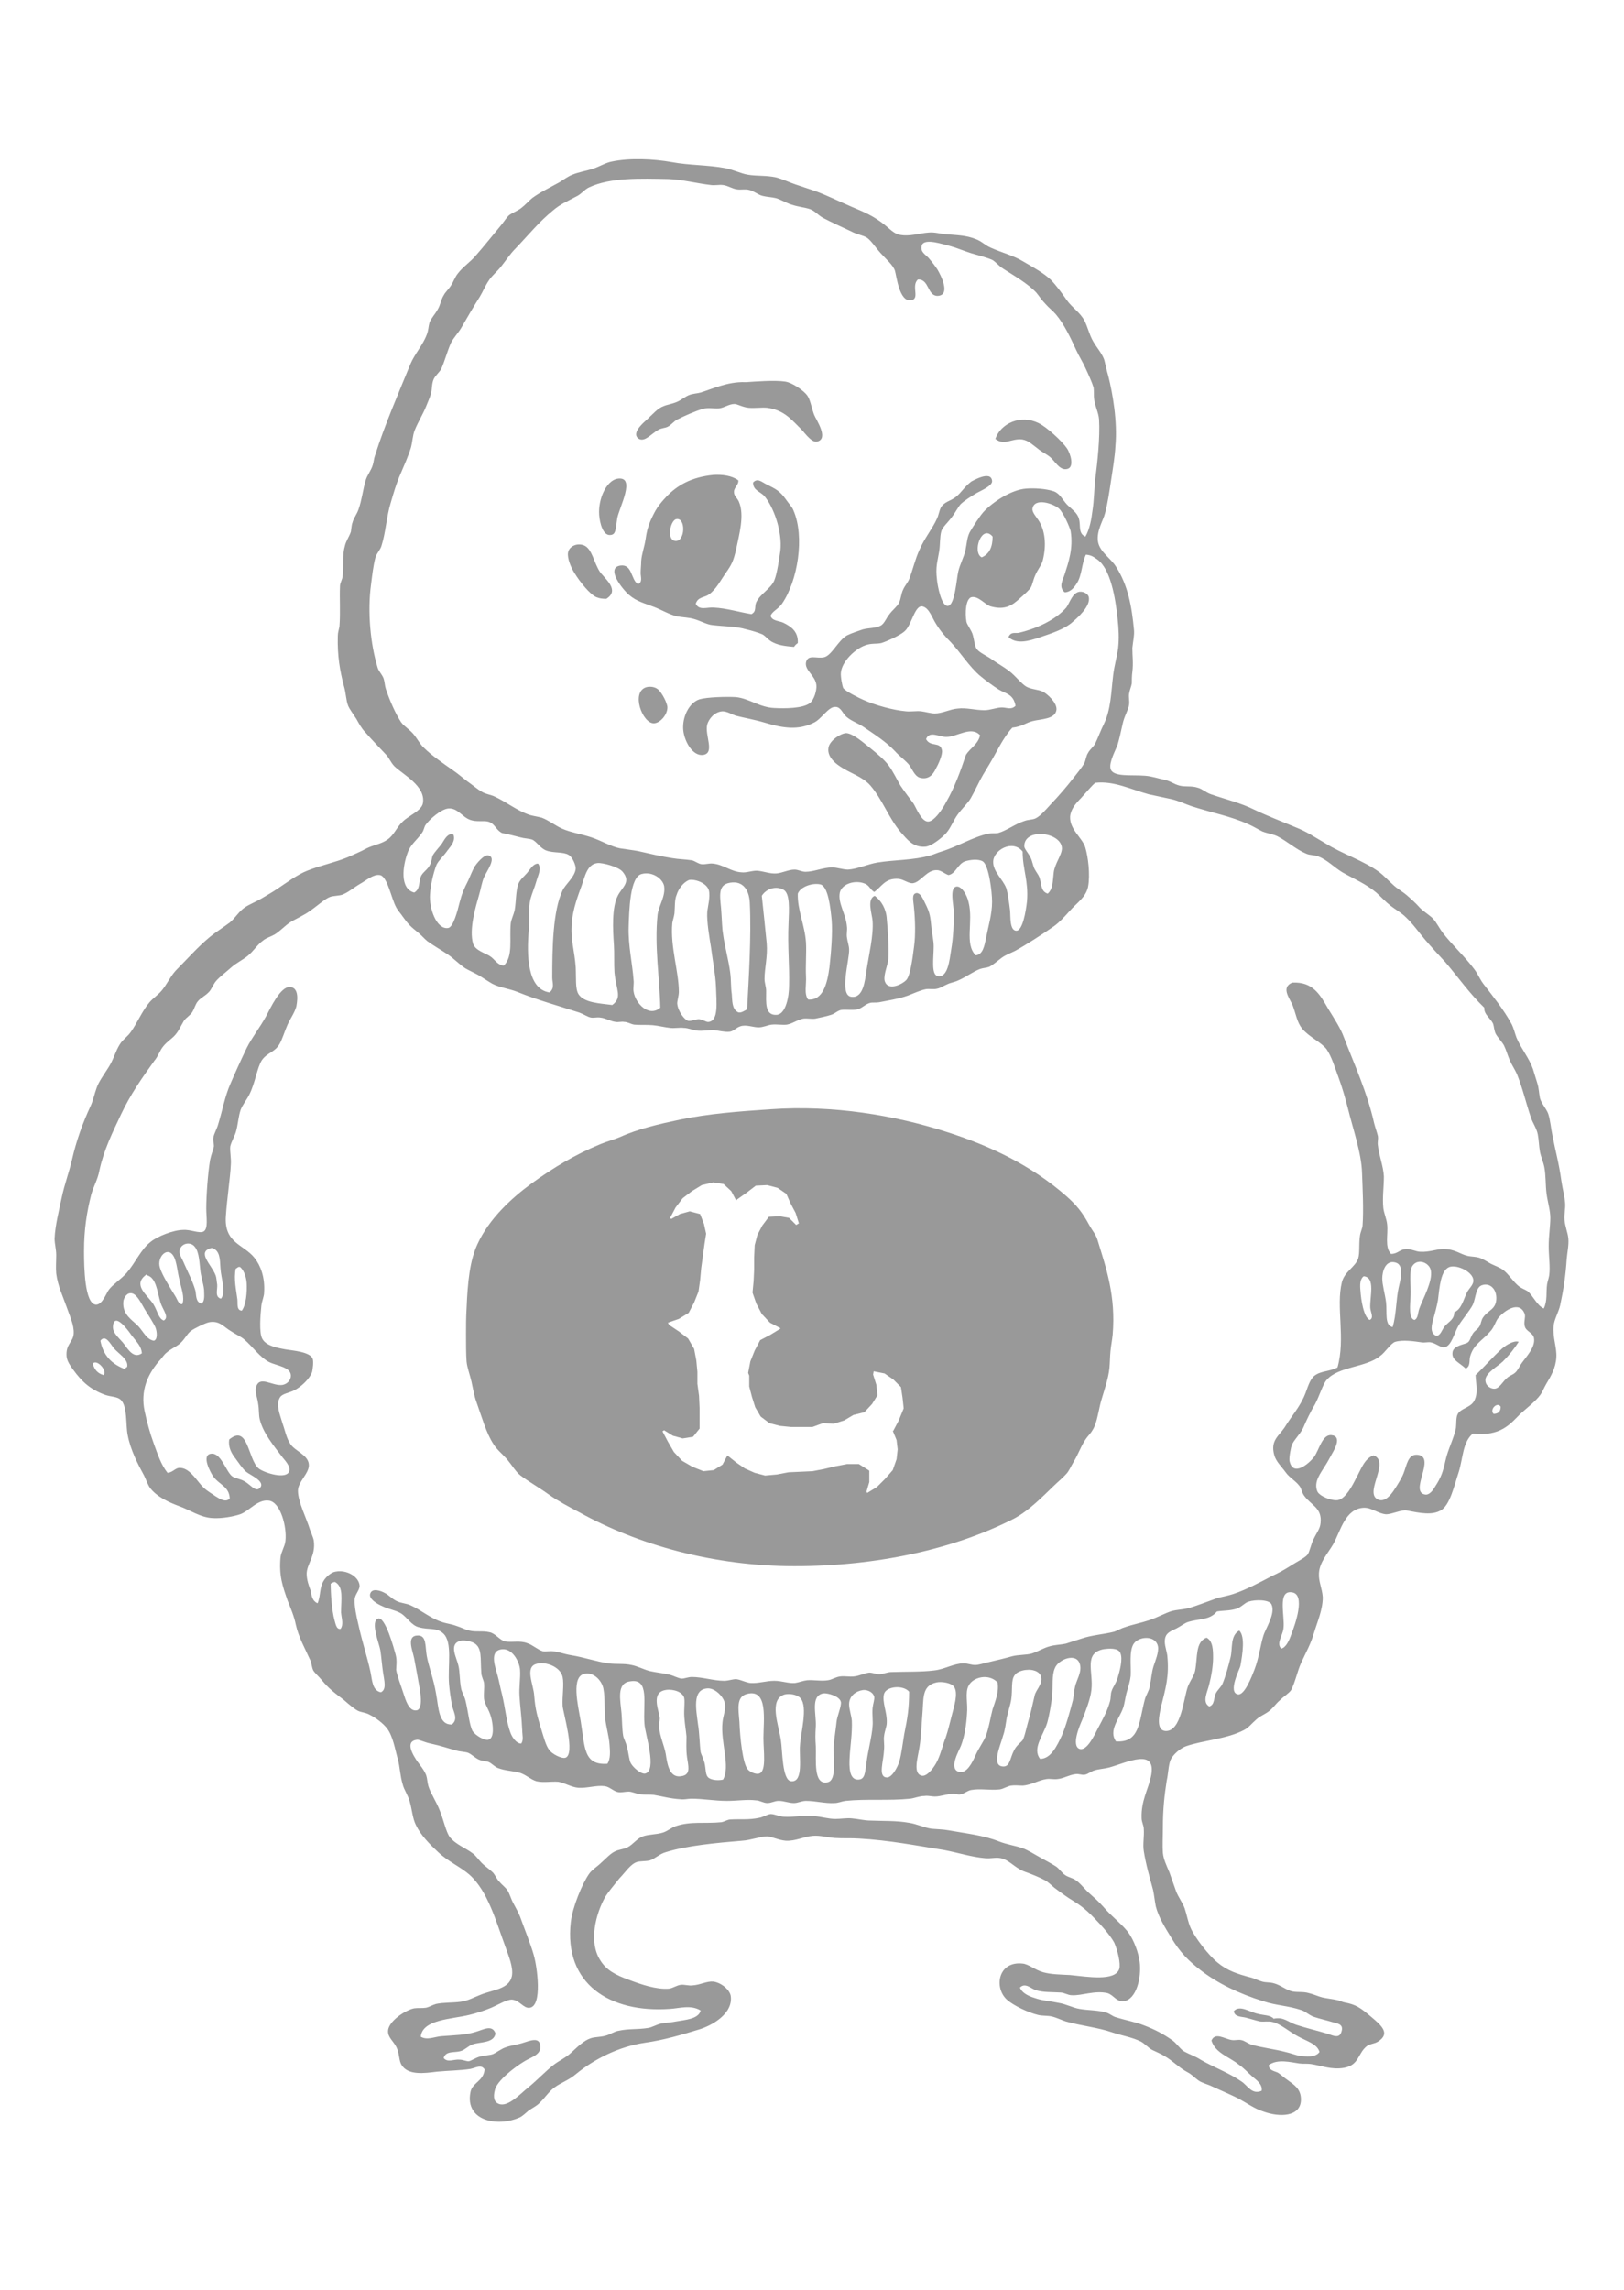 <?xml version="1.0" encoding="utf-8"?>
<!-- Generator: Adobe Illustrator 22.1.0, SVG Export Plug-In . SVG Version: 6.00 Build 0)  -->
<svg version="1.1" id="Layer_1" xmlns="http://www.w3.org/2000/svg" xmlns:xlink="http://www.w3.org/1999/xlink" x="0px" y="0px"
	 viewBox="0 0 297.6 419.5" style="enable-background:new 0 0 297.6 419.5;" xml:space="preserve">
<style type="text/css">
	.st0{fill:none;}
	.st1{fill:#999999;}
</style>
<g>
	<g>
		<path class="st0" d="M286.8,225.2c-0.1-1.1,0.2-2.1,0.1-3.2c-0.1-1.2-0.5-2.7-0.7-4.1c-0.4-3-1.1-5.5-1.6-8.1
			c-0.3-1.4-0.4-2.9-0.8-4.1c-0.4-1-1.2-1.8-1.5-2.8c-0.3-1-0.2-1.9-0.5-2.8c-0.3-0.9-0.5-1.8-0.8-2.6c-0.7-2-2.1-3.6-3-5.7
			c-0.4-0.8-0.5-1.7-0.9-2.5c-1.3-2.6-3.5-5.2-5.2-7.4c-0.6-0.8-1-1.8-1.6-2.6c-1.7-2.4-4.1-4.5-5.8-6.7c-0.6-0.8-1.1-1.8-1.7-2.5
			c-0.6-0.7-1.7-1.3-2.5-2.1c-0.8-0.8-1.5-1.6-2.4-2.2c-0.9-0.7-1.8-1.2-2.6-2c-0.8-0.7-1.6-1.6-2.4-2.2c-2.8-2.1-6.9-3.4-9.9-5.3
			c-2-1.3-3.3-2.1-5.6-3c-2.7-1.1-5-1.9-7.5-3.2c-2.4-1.2-5.3-1.9-7.9-2.8c-0.9-0.3-1.6-1-2.4-1.2c-1.2-0.4-2.4-0.1-3.4-0.4
			c-1.1-0.3-1.5-0.8-2.9-1.1c-1-0.2-2.2-0.6-3.4-0.7c-2.6-0.2-5.9,0.3-6.4-1.3c-0.3-1.2,1-3.5,1.3-4.4c0.4-1,0.6-2.3,0.9-3.7
			c0.3-1.4,1.1-2.7,1.2-3.6c0.1-0.6-0.1-1.4,0-2c0.1-0.6,0.5-1.2,0.5-1.8c0.1-0.6,0.1-1.4,0.1-2.1c0.2-1.6,0-2.9,0-4.4
			c0-1.2,0.3-2.3,0.3-3.3c-0.4-4.3-1.1-8.2-3.3-11.6c-1-1.5-3.1-2.7-3.3-4.6c-0.3-2,1-3.9,1.3-5.2c0.5-1.9,0.7-4,1.1-5.9
			c0.3-2.1,0.6-4.3,0.8-6.3c0.3-4.5-0.5-9.6-1.3-12.8c-0.3-0.9-0.4-1.9-0.7-2.8c-0.3-1.1-1.5-2.4-2.1-3.6c-0.7-1.3-1-2.7-1.6-3.8
			c-0.8-1.5-2.1-2.3-3.2-3.7c-1-1.4-2-2.9-3-3.8c-1.4-1.3-3.3-2.3-5-3.3c-1.9-1.1-3.9-1.6-5.9-2.5c-0.9-0.4-1.7-1.2-2.8-1.6
			c-1.8-0.7-3.1-0.7-5.6-0.9c-1-0.1-2.1-0.3-3-0.3c-1.7,0.1-3.5,0.8-5.4,0.4c-1-0.2-1.9-1.2-2.8-1.9c-2-1.5-3.6-2.2-5.9-3.2
			c-2.2-0.9-4.3-2-6.7-2.9c-1.1-0.4-2.4-0.8-3.6-1.2c-1.2-0.4-2.4-1-3.6-1.3c-1.7-0.5-3.4-0.3-5.2-0.5c-1.2-0.2-2.6-0.9-4.1-1.2
			c-3.2-0.6-6.6-0.5-9.8-1.1c-3.3-0.6-7.7-0.8-11-0.1c-1.1,0.2-2.2,0.9-3.4,1.3c-1.2,0.4-2.7,0.6-3.8,1.1c-0.8,0.3-1.6,1-2.4,1.5
			c-1.8,1-3.5,1.8-5,2.9c-0.7,0.6-1.3,1.3-2.1,1.9c-0.7,0.5-1.6,0.8-2.2,1.3c-0.5,0.4-0.9,1.2-1.5,1.8c-1.5,1.8-3,3.7-4.5,5.4
			c-1,1.2-2.4,2.1-3.3,3.3c-0.5,0.6-0.8,1.5-1.2,2.1c-0.5,0.7-1.1,1.2-1.5,1.8c-0.4,0.8-0.6,1.8-1.1,2.6c-0.5,0.8-1.2,1.6-1.5,2.4
			c-0.3,0.7-0.3,1.5-0.5,2.2c-0.8,1.9-2.3,3.5-3,5.4c-2.2,5.4-4.7,11.1-6.5,16.8c-0.2,0.6-0.2,1.2-0.4,1.7c-0.3,1-1,1.8-1.3,2.8
			c-0.6,1.7-0.8,3.6-1.3,5.3c-0.3,0.8-0.8,1.5-1.1,2.4c-0.1,0.6-0.1,1.2-0.3,1.7c-0.3,1-0.8,1.8-1.1,2.6c-0.5,1.7-0.2,3.5-0.4,5.4
			c-0.1,0.7-0.5,1.3-0.5,2c-0.2,2.2,0,4.8-0.1,7.4c0,0.5-0.2,1.2-0.3,1.7c-0.1,3.7,0.4,6.5,1.1,9.1c0.3,1.3,0.4,2.7,0.8,3.7
			c0.3,0.7,1,1.6,1.5,2.4c0.5,0.8,1,1.7,1.6,2.4c1.2,1.4,2.7,2.8,3.8,4.1c0.6,0.7,0.9,1.6,1.6,2.2c1.6,1.6,5.6,3.7,5.2,6.7
			c-0.2,1.5-2.6,2.4-3.7,3.4c-1.1,1.1-1.6,2.5-2.8,3.3c-1.1,0.7-2.6,1-3.8,1.6c-1.1,0.5-2.3,1.1-3.4,1.6c-2.4,1-5.1,1.5-7.5,2.5
			c-1.8,0.8-3.8,2.2-5.6,3.4c-0.9,0.6-1.8,1.2-2.8,1.7c-1,0.6-2.2,1-3,1.6c-1.1,0.7-1.8,2-2.8,2.8c-1.2,0.9-2.4,1.7-3.6,2.6
			c-2.3,1.9-4.3,4.1-6.3,6.2c-1.1,1.1-1.6,2.5-2.6,3.7c-0.7,0.8-1.6,1.3-2.2,2.1c-1.3,1.5-2.2,3.8-3.4,5.4c-0.6,0.9-1.6,1.5-2.1,2.4
			c-0.6,1.1-1.1,2.7-2,4.1c-0.8,1.3-1.8,2.6-2.2,3.8c-0.4,1.1-0.5,2.2-1.1,3.3c-1.5,3-2.7,6.3-3.4,9.8c-0.5,2.2-1.3,4.6-1.9,7
			c-0.5,2.4-1.3,5.1-1.3,7.5c0,1,0.2,2,0.3,3c0,1.2-0.1,2.4,0,3.4c0.2,2.3,1.1,4.1,1.8,6.1c0.5,1.5,1.5,3.3,1.3,4.9
			c-0.1,1.6-1.5,2-1.3,4.2c0.1,0.9,0.7,1.6,1.2,2.4c1.6,2.3,3.1,3.6,5.8,4.6c1.1,0.4,2.2,0.4,2.9,0.9c1.3,1.1,1,4.6,1.3,6.5
			c0.5,2.7,1.9,5.4,3,7.4c0.4,0.8,0.7,1.8,1.2,2.4c1.2,1.5,3.3,2.4,5.2,3.2c2,0.8,3.9,2.1,6.2,2.2c1.7,0.1,3.8-0.2,5-0.7
			c1.7-0.6,3.2-2.8,5.3-2.5c2.1,0.3,3.3,4.8,3,7.4c-0.1,1-0.8,2-0.9,3c-0.3,3.4,0.4,5.3,1.3,7.9c0.5,1.4,1.1,2.9,1.5,4.4
			c0.5,2.3,1.7,4.4,2.5,6.2c0.3,0.7,0.3,1.6,0.7,2.2c0.3,0.5,1,1.1,1.5,1.7c1.4,1.7,2.4,2.4,4.1,3.7c1,0.8,2,1.7,2.6,2
			c0.6,0.3,1.4,0.3,2.1,0.7c1.2,0.6,2.5,1.6,3.2,2.5c1.1,1.4,1.5,3.9,2,5.7c0.4,1.4,0.5,3,0.9,4.6c0.3,0.9,1,1.9,1.3,3.2
			c0.4,1.5,0.5,3,1.1,4.2c0.9,2,2.6,3.5,4.1,5c1.7,1.7,4.1,2.7,5.7,4.1c3.4,3,4.9,8.7,6.6,13.2c0.6,1.7,1.5,3.8,1.2,5.4
			c-0.5,2.4-3.5,2.5-5.7,3.4c-1.3,0.6-2.3,1.1-3.7,1.3c-1.5,0.2-3.1,0.1-4.5,0.4c-0.6,0.1-1.2,0.5-1.8,0.7c-0.8,0.1-1.5,0-2.1,0.1
			c-1.6,0.4-4.8,2.4-4.8,4.2c0,1.3,1.2,2,1.7,3.3c0.4,1,0.3,2.1,0.8,2.9c1.2,1.9,4,1.5,6.5,1.2c2.1-0.2,4.2-0.2,6.1-0.5
			c1-0.2,2-0.9,2.6,0.1c-0.3,2.2-2.3,2.4-2.6,4.2c-1,5.3,4.9,6.4,9,4.6c0.6-0.2,1.1-0.8,1.7-1.3c0.6-0.4,1.3-0.9,1.9-1.3
			c1-0.9,1.7-2.1,2.8-2.9c1.2-0.9,2.6-1.3,4-2.5c3.2-2.7,7.7-5,12.6-5.7c3.5-0.5,6.5-1.4,9.8-2.4c2.4-0.7,6.4-2.9,5.9-6.2
			c-0.2-1.2-1.7-2.5-3.2-2.6c-1.3-0.1-2.3,0.5-3.8,0.7c-0.7,0.1-1.5-0.2-2.2-0.1c-0.7,0.1-1.4,0.6-2.1,0.7c-2.3,0.2-5.2-0.8-7.3-1.6
			c-2.5-0.9-4.1-1.8-5.3-3.6c-2.2-3.5-0.8-8.6,0.9-11.6c0.4-0.8,1.7-2.3,2.6-3.4c0.9-1.1,2-2.7,3.2-3c0.6-0.2,1.5,0,2.4-0.3
			c0.9-0.2,1.8-1.1,2.9-1.5c3.8-1.2,9.2-1.8,14-2.1c1.7-0.1,3.4-0.9,4.6-0.8c1.1,0,2.2,0.7,3.4,0.8c1.8,0.1,3.4-0.8,5-0.9
			c1.2-0.1,2.6,0.3,4,0.4c1.5,0.1,2.9,0,4.4,0.1c5.5,0.3,10.6,1.3,15.6,2.1c2.6,0.4,5.1,1.3,7.5,1.4c1.2,0.1,2-0.2,2.9,0
			c1.6,0.3,2.6,1.7,4.2,2.4c1.4,0.6,2.9,1.1,4,1.7c0.5,0.3,1,0.9,1.6,1.3c1.2,0.9,2.4,1.8,3.6,2.5c2,1.3,3.2,2.5,4.8,4.2
			c1,1.1,2.1,2.3,2.6,3.4c0.7,1.3,1.3,3.7,0.9,4.8c-0.7,2.3-5.9,1.3-9,1.1c-1.9-0.2-3.4-0.1-4.9-0.5c-1.5-0.4-2.7-1.5-3.8-1.6
			c-4.5-0.5-5.3,4.4-2.9,6.6c1.2,1.1,4,2.4,5.7,2.8c0.8,0.2,1.7,0,2.6,0.3c0.8,0.2,1.6,0.7,2.5,0.9c2.8,0.8,5.9,1.1,8.5,2
			c1.8,0.6,3.7,0.9,5.3,1.7c0.7,0.4,1.3,1.1,2,1.5c0.8,0.4,1.6,0.7,2.4,1.2c1.5,0.9,2.6,2.1,4.1,2.9c0.7,0.4,1.3,1,2,1.5
			c0.7,0.5,1.7,0.6,2.5,1.1c1.5,0.8,3.2,1.4,4.8,2.2c1.5,0.8,3,1.8,4.6,2.4c3,1,6.8,1,6.9-2.2c0-1.9-1.3-2.7-2.5-3.6
			c-0.6-0.5-1.1-1-1.7-1.3c-0.6-0.3-1.7-0.4-1.7-1.5c1.5-1.2,4-0.5,5.6-0.3c0.7,0.1,1.4,0,2.1,0.1c2,0.3,3.8,1,6.1,0.7
			c2.9-0.5,2.5-2.7,4.2-4c0.5-0.4,1.4-0.4,2-0.8c2.4-1.5,0.6-3-1.3-4.6c-1.9-1.6-2.7-2.3-4.9-2.6c-0.4-0.1-0.7-0.3-1.2-0.4
			c-0.9-0.3-1.9-0.3-2.8-0.5c-0.9-0.2-1.7-0.6-2.5-0.8c-1-0.3-2-0.1-3-0.3c-1.1-0.2-2.3-1.1-3.4-1.4c-0.7-0.2-1.4-0.1-2.1-0.3
			c-0.6-0.1-1.2-0.5-1.8-0.7c-2.8-0.7-4.6-1.3-6.3-2.8c-1.6-1.4-4.1-4.5-4.9-6.3c-0.5-1-0.6-2.3-1.1-3.6c-0.4-1.1-1.2-2.1-1.6-3.2
			c-0.4-1.1-0.8-2.3-1.2-3.4c-0.5-1.2-1.1-2.4-1.2-3.6c-0.1-1.4,0-3,0-4.6c0-3.5,0.2-6,0.7-8.6c0.2-1.4,0.2-2.8,0.7-3.8
			c0.4-1,1.7-2.1,2.8-2.5c3.1-1.2,7.5-1.4,10.7-3c0.8-0.4,1.4-1.2,2.1-1.8c0.7-0.6,1.6-1,2.4-1.6c0.7-0.5,1.3-1.4,2-2
			c0.8-0.7,1.7-1.2,2.1-1.9c0.8-1.2,1.3-3.6,1.9-4.9c0.9-1.9,1.8-3.4,2.4-5.6c0.6-2,1.6-4.2,1.6-6.5c0-1.6-0.8-2.9-0.7-4.4
			c0.2-2,1.7-3.5,2.6-5.3c1.4-2.5,2.2-6.7,5.7-6.7c1.4,0,2.5,1.1,4,1.2c1.1,0.1,2.9-0.8,3.8-0.7c2.5,0.5,4.6,0.9,6.2,0
			c1.7-0.9,2.5-4.6,3.3-7c0.9-2.6,0.7-5.5,2.6-7.1c5.1,0.6,6.9-1.8,9.5-4.2c1.1-1,2.8-2.3,3.6-3.4c0.3-0.4,0.6-1.3,1.1-2
			c0.9-1.5,1.8-3,1.9-5c0.1-1.7-0.7-3.6-0.5-5.7c0.1-1.3,0.9-2.5,1.2-3.8c0.6-2.8,1-5.4,1.2-8.5c0.1-1.2,0.3-2.5,0.3-3.7
			C287.4,227.5,286.8,226.4,286.8,225.2z"/>
	</g>
	<g>
		<path class="st1" d="M269.9,262.6c-1.9,1.6-1.8,4.6-2.6,7.1c-0.8,2.4-1.6,6.1-3.3,7c-1.6,0.9-3.7,0.5-6.2,0
			c-0.9-0.2-2.7,0.7-3.8,0.7c-1.4-0.1-2.6-1.2-4-1.2c-3.5,0.1-4.3,4.2-5.7,6.7c-1,1.7-2.5,3.3-2.6,5.3c-0.1,1.5,0.6,2.8,0.7,4.4
			c0,2.3-1,4.5-1.6,6.5c-0.6,2.1-1.5,3.6-2.4,5.6c-0.6,1.3-1.1,3.6-1.8,4.9c-0.4,0.6-1.3,1.1-2.1,1.9c-0.7,0.6-1.3,1.5-2,2
			c-0.8,0.6-1.7,0.9-2.4,1.6c-0.7,0.6-1.3,1.4-2.1,1.8c-3.2,1.7-7.6,1.9-10.7,3c-1.1,0.4-2.4,1.6-2.8,2.5c-0.4,1-0.4,2.5-0.7,3.8
			c-0.4,2.6-0.7,5.1-0.7,8.6c0,1.6-0.1,3.3,0,4.6c0.1,1.2,0.7,2.4,1.2,3.6c0.4,1.1,0.8,2.3,1.2,3.4c0.4,1.1,1.2,2.1,1.6,3.2
			c0.4,1.2,0.6,2.5,1.1,3.6c0.8,1.8,3.3,5,4.9,6.3c1.8,1.5,3.6,2.1,6.3,2.8c0.6,0.2,1.2,0.5,1.9,0.7c0.7,0.2,1.4,0.1,2.1,0.3
			c1.2,0.3,2.4,1.3,3.4,1.5c1,0.2,2,0,3,0.3c0.9,0.2,1.7,0.6,2.5,0.8c0.9,0.2,1.9,0.3,2.8,0.5c0.4,0.1,0.8,0.3,1.2,0.4
			c2.2,0.4,3,1,4.9,2.6c1.9,1.6,3.7,3.1,1.3,4.6c-0.6,0.4-1.5,0.4-2,0.8c-1.7,1.3-1.4,3.5-4.2,4c-2.3,0.4-4.1-0.4-6.1-0.7
			c-0.7-0.1-1.4,0-2.1-0.1c-1.5-0.2-4-0.9-5.6,0.3c0,1,1.1,1.1,1.7,1.4c0.6,0.4,1.1,0.9,1.7,1.3c1.2,0.9,2.5,1.6,2.5,3.6
			c0,3.2-3.9,3.3-6.9,2.2c-1.6-0.5-3.1-1.6-4.6-2.4c-1.6-0.8-3.3-1.5-4.8-2.2c-0.8-0.4-1.8-0.6-2.5-1.1c-0.7-0.5-1.2-1.1-2-1.5
			c-1.5-0.8-2.6-2-4.1-2.9c-0.8-0.5-1.6-0.8-2.4-1.2c-0.7-0.4-1.3-1.1-2-1.5c-1.6-0.8-3.5-1.1-5.3-1.7c-2.6-0.9-5.7-1.2-8.5-2
			c-0.9-0.3-1.7-0.7-2.5-0.9c-0.9-0.2-1.9-0.1-2.6-0.3c-1.7-0.4-4.5-1.7-5.7-2.8c-2.4-2.2-1.6-7.1,2.9-6.6c1.1,0.1,2.3,1.2,3.8,1.6
			c1.5,0.4,3,0.4,4.9,0.5c3.1,0.3,8.2,1.2,9-1.1c0.3-1-0.3-3.4-0.9-4.8c-0.6-1.1-1.6-2.3-2.6-3.4c-1.6-1.7-2.7-2.9-4.8-4.2
			c-1.2-0.7-2.4-1.6-3.6-2.5c-0.6-0.5-1.1-1-1.6-1.3c-1.1-0.6-2.6-1.2-4-1.7c-1.7-0.7-2.7-2.1-4.2-2.4c-1-0.2-1.7,0.1-2.9,0
			c-2.4-0.2-4.9-1-7.5-1.5c-5-0.8-10.1-1.8-15.6-2.1c-1.4-0.1-2.9,0-4.4-0.1c-1.4-0.1-2.7-0.5-4-0.4c-1.6,0.1-3.2,1-5,0.9
			c-1.3-0.1-2.4-0.7-3.4-0.8c-1.2,0-3,0.7-4.6,0.8c-4.8,0.4-10.2,0.9-14,2.1c-1.1,0.3-2,1.2-2.9,1.5c-0.8,0.2-1.8,0.1-2.4,0.3
			c-1.2,0.4-2.2,2-3.2,3c-0.9,1.1-2.2,2.7-2.6,3.4c-1.7,3-3.1,8.2-0.9,11.6c1.1,1.8,2.8,2.7,5.3,3.6c2.1,0.8,5,1.8,7.3,1.6
			c0.7-0.1,1.4-0.6,2.1-0.7c0.7-0.1,1.5,0.2,2.2,0.1c1.5-0.1,2.6-0.8,3.8-0.7c1.5,0.2,3,1.5,3.2,2.6c0.5,3.3-3.5,5.5-5.9,6.2
			c-3.3,1-6.3,1.9-9.8,2.4c-4.8,0.7-9.3,3-12.6,5.7c-1.4,1.2-2.8,1.6-4,2.5c-1.1,0.8-1.8,2-2.8,2.9c-0.5,0.5-1.3,0.9-1.9,1.3
			c-0.6,0.5-1.2,1.1-1.7,1.3c-4.1,1.8-10,0.6-9-4.6c0.3-1.8,2.4-2,2.6-4.2c-0.6-1-1.6-0.3-2.6-0.1c-1.9,0.3-4,0.3-6.1,0.5
			c-2.4,0.3-5.3,0.7-6.5-1.2c-0.5-0.8-0.4-1.9-0.8-2.9c-0.5-1.4-1.7-2-1.7-3.3c0-1.8,3.2-3.9,4.8-4.2c0.7-0.1,1.4,0,2.1-0.1
			c0.6-0.1,1.2-0.5,1.9-0.7c1.4-0.3,3-0.2,4.5-0.4c1.4-0.2,2.4-0.8,3.7-1.3c2.2-0.9,5.2-1,5.7-3.4c0.3-1.6-0.6-3.7-1.2-5.4
			c-1.7-4.6-3.2-10.2-6.6-13.2c-1.6-1.4-3.9-2.4-5.7-4.1c-1.6-1.5-3.2-3.1-4.1-5c-0.6-1.2-0.7-2.8-1.1-4.2c-0.3-1.2-1.1-2.3-1.3-3.2
			c-0.5-1.6-0.5-3.2-0.9-4.6c-0.5-1.8-0.9-4.3-2-5.7c-0.7-0.9-2-1.9-3.2-2.5c-0.7-0.4-1.5-0.4-2.1-0.7c-0.6-0.3-1.7-1.2-2.6-2
			c-1.7-1.3-2.7-2-4.1-3.7c-0.5-0.6-1.2-1.2-1.5-1.7c-0.3-0.6-0.3-1.5-0.7-2.2c-0.8-1.8-2-3.9-2.5-6.2c-0.3-1.5-0.9-2.9-1.5-4.4
			c-0.9-2.6-1.6-4.5-1.3-7.9c0.1-1,0.8-2,0.9-3c0.3-2.6-0.9-7.1-3-7.4c-2.1-0.3-3.6,1.9-5.3,2.5c-1.2,0.4-3.3,0.8-5,0.7
			c-2.3-0.1-4.2-1.5-6.2-2.2c-1.9-0.7-4-1.7-5.2-3.2c-0.5-0.6-0.8-1.6-1.2-2.4c-1.1-2-2.5-4.7-3-7.4c-0.4-1.9,0-5.3-1.3-6.5
			c-0.7-0.6-1.8-0.5-2.9-0.9c-2.7-1-4.2-2.4-5.8-4.6c-0.5-0.7-1.1-1.5-1.2-2.4c-0.2-2.3,1.2-2.6,1.3-4.2c0.1-1.6-0.8-3.4-1.3-4.9
			c-0.7-2-1.6-3.8-1.9-6.1c-0.1-1.1,0-2.3,0-3.4c0-1-0.3-2.1-0.3-3c0.1-2.4,0.8-5.1,1.3-7.5c0.5-2.4,1.4-4.8,1.9-7
			c0.8-3.5,2-6.8,3.4-9.8c0.5-1.1,0.7-2.2,1.1-3.3c0.4-1.2,1.4-2.5,2.2-3.8c0.9-1.4,1.3-3,2-4.1c0.5-0.9,1.5-1.5,2.1-2.4
			c1.2-1.7,2.1-3.9,3.4-5.4c0.7-0.8,1.5-1.3,2.2-2.1c1-1.2,1.6-2.6,2.6-3.7c2.1-2.1,4-4.3,6.3-6.2c1.1-0.9,2.4-1.7,3.6-2.6
			c1-0.8,1.7-2.1,2.8-2.8c0.9-0.6,2-1,3-1.6c1-0.6,1.9-1.1,2.8-1.7c1.8-1.2,3.8-2.7,5.6-3.4c2.5-1,5.1-1.5,7.5-2.5
			c1.1-0.5,2.3-1,3.4-1.6c1.2-0.6,2.7-0.8,3.8-1.6c1.2-0.8,1.7-2.3,2.8-3.3c1.1-1.1,3.5-2,3.7-3.4c0.5-3.1-3.5-5.1-5.2-6.7
			c-0.7-0.7-1-1.6-1.6-2.2c-1.2-1.3-2.6-2.7-3.8-4.1c-0.6-0.6-1.1-1.5-1.6-2.4c-0.5-0.8-1.2-1.7-1.5-2.4c-0.4-1-0.4-2.4-0.8-3.7
			c-0.7-2.7-1.2-5.4-1.1-9.1c0-0.6,0.2-1.2,0.3-1.7c0.2-2.6,0-5.2,0.1-7.4c0-0.7,0.5-1.3,0.5-2c0.2-1.9-0.1-3.7,0.4-5.4
			c0.2-0.9,0.8-1.7,1.1-2.6c0.1-0.6,0.1-1.2,0.3-1.7c0.2-0.8,0.8-1.5,1.1-2.4c0.6-1.7,0.8-3.6,1.3-5.3c0.3-1,1-1.8,1.3-2.8
			c0.2-0.6,0.2-1.2,0.4-1.7c1.8-5.7,4.3-11.4,6.5-16.8c0.8-1.9,2.3-3.5,3-5.4c0.3-0.7,0.3-1.5,0.5-2.2c0.3-0.8,1-1.5,1.5-2.4
			c0.5-0.8,0.6-1.8,1.1-2.6c0.3-0.6,1-1.2,1.4-1.9c0.4-0.6,0.7-1.5,1.2-2.1c0.9-1.2,2.3-2.1,3.3-3.3c1.5-1.7,3-3.6,4.5-5.4
			c0.6-0.7,1-1.4,1.5-1.9c0.6-0.5,1.5-0.8,2.2-1.3c0.8-0.6,1.4-1.3,2.1-1.9c1.5-1.1,3.2-1.9,5-2.9c0.8-0.5,1.6-1.1,2.4-1.4
			c1.2-0.5,2.6-0.7,3.8-1.1c1.2-0.4,2.3-1.1,3.4-1.3c3.3-0.7,7.6-0.5,11,0.1c3.2,0.6,6.6,0.5,9.8,1.1c1.5,0.3,2.9,1,4.1,1.2
			c1.8,0.3,3.4,0.1,5.2,0.5c1.2,0.3,2.4,0.9,3.6,1.3c1.2,0.4,2.4,0.8,3.6,1.2c2.4,0.9,4.6,2,6.7,2.9c2.4,1,4,1.7,5.9,3.2
			c0.9,0.7,1.8,1.7,2.8,1.9c1.9,0.4,3.7-0.3,5.4-0.4c1-0.1,2,0.2,3,0.3c2.4,0.2,3.8,0.2,5.6,0.9c1.1,0.4,1.8,1.2,2.8,1.6
			c2,0.9,4.1,1.4,5.9,2.5c1.7,1,3.6,2,5,3.3c1,1,2.1,2.5,3,3.8c1,1.4,2.4,2.2,3.2,3.7c0.6,1.1,0.9,2.6,1.6,3.8
			c0.6,1.1,1.8,2.4,2.1,3.6c0.2,0.8,0.4,1.8,0.7,2.8c0.8,3.2,1.7,8.3,1.3,12.8c-0.1,2-0.5,4.3-0.8,6.3c-0.3,2-0.6,4.1-1.1,6
			c-0.3,1.3-1.6,3.2-1.3,5.2c0.3,1.9,2.4,3.1,3.3,4.6c2.2,3.4,2.9,7.3,3.3,11.6c0.1,1-0.2,2.2-0.3,3.3c0,1.5,0.2,2.7,0,4.4
			c-0.1,0.7-0.1,1.5-0.1,2.1c-0.1,0.6-0.4,1.2-0.5,1.9c-0.1,0.6,0.1,1.3,0,2c-0.1,0.9-0.9,2.1-1.2,3.6c-0.3,1.4-0.6,2.7-0.9,3.7
			c-0.3,0.9-1.6,3.2-1.3,4.4c0.4,1.6,3.7,1.1,6.3,1.3c1.3,0.1,2.4,0.5,3.4,0.7c1.4,0.3,1.8,0.8,2.9,1.1c1.1,0.3,2.2,0,3.4,0.4
			c0.8,0.2,1.5,0.9,2.4,1.2c2.6,0.9,5.5,1.6,7.9,2.8c2.5,1.2,4.9,2.1,7.5,3.2c2.3,0.9,3.5,1.8,5.6,3c3,1.9,7.1,3.2,9.9,5.3
			c0.8,0.6,1.6,1.5,2.4,2.2c0.8,0.8,1.8,1.3,2.6,2c0.8,0.7,1.6,1.4,2.4,2.3c0.8,0.8,1.9,1.4,2.5,2.1c0.6,0.7,1.1,1.7,1.7,2.5
			c1.7,2.2,4.1,4.4,5.8,6.7c0.6,0.8,1,1.8,1.6,2.6c1.7,2.2,3.8,4.8,5.2,7.4c0.4,0.8,0.6,1.7,0.9,2.5c0.9,2.1,2.3,3.7,3,5.7
			c0.3,0.9,0.5,1.7,0.8,2.6c0.3,0.9,0.3,1.8,0.5,2.8c0.3,1,1.1,1.8,1.5,2.8c0.4,1.2,0.5,2.7,0.8,4.1c0.5,2.6,1.2,5.1,1.6,8.1
			c0.2,1.4,0.6,2.9,0.7,4.1c0.1,1.1-0.2,2.1-0.1,3.2c0.1,1.2,0.6,2.3,0.7,3.4c0.1,1.2-0.2,2.5-0.3,3.7c-0.2,3.1-0.6,5.7-1.2,8.5
			c-0.3,1.3-1.1,2.6-1.2,3.8c-0.2,2.1,0.6,3.9,0.5,5.7c-0.1,2-1,3.5-1.9,5c-0.4,0.7-0.7,1.5-1.1,2c-0.8,1.1-2.5,2.4-3.6,3.4
			C276.8,260.8,275,263.2,269.9,262.6z M166.9,55c-2.1,0.3-2.6-4.4-2.9-5.4c-0.3-1-1.7-2.2-2.6-3.2c-1-1.1-1.8-2.4-2.6-2.9
			c-0.7-0.4-1.9-0.6-2.8-1.1c-1.9-0.9-3.5-1.6-5.2-2.5c-0.9-0.5-1.5-1.3-2.4-1.6c-0.9-0.3-2.1-0.4-3.3-0.8c-1-0.3-1.9-0.9-2.9-1.2
			c-0.8-0.2-1.6-0.2-2.4-0.4c-0.9-0.2-1.6-0.9-2.5-1.1c-0.7-0.2-1.5,0-2.2-0.1c-0.9-0.1-1.7-0.7-2.6-0.8c-0.7-0.1-1.5,0.1-2.2,0
			c-2.6-0.3-5.2-1-7.8-1.1c-5.2-0.1-10.6-0.3-14.5,1.5c-0.9,0.4-1.5,1.3-2.4,1.7c-1.7,0.9-2.9,1.4-4.2,2.5c-2.7,2.2-4.5,4.5-7,7.1
			c-0.9,0.9-1.6,2-2.4,3c-0.8,1.1-1.9,1.9-2.5,2.9c-0.6,0.9-1,1.9-1.6,2.9c-1.2,1.9-2.3,3.8-3.4,5.7c-0.6,1-1.5,1.9-1.9,2.8
			c-0.7,1.6-1.1,3.3-1.8,4.8c-0.4,0.6-1,1.1-1.3,1.7c-0.4,0.8-0.3,1.8-0.5,2.6c-0.2,0.8-0.6,1.6-0.9,2.4c-0.6,1.5-1.5,2.9-2.1,4.4
			c-0.4,1-0.4,2.1-0.7,3.2c-0.5,1.6-1.3,3.4-1.9,4.8c-0.8,1.8-1.3,3.6-1.8,5.3c-0.8,2.6-0.9,5.4-1.7,7.9c-0.2,0.7-0.9,1.4-1.1,2.1
			c-0.4,1.5-0.6,3.3-0.8,4.9c-0.7,5.1-0.1,11.1,1.2,15.3c0.2,0.7,0.8,1.2,1.1,2c0.2,0.6,0.2,1.3,0.4,1.9c0.7,2.1,1.8,4.6,2.8,6.1
			c0.5,0.7,1.5,1.3,2.2,2.1c0.7,0.8,1.3,2,2,2.6c1.3,1.3,3.3,2.7,5.3,4.1c0.9,0.6,1.8,1.4,2.6,2c1,0.7,1.9,1.5,2.8,2
			c0.7,0.4,1.6,0.5,2.2,0.8c2.2,1,4.1,2.6,6.5,3.4c0.7,0.2,1.5,0.3,2.2,0.5c1.3,0.5,2.4,1.4,3.7,2c1.6,0.7,3.6,1,5.4,1.6
			c1.8,0.6,3.6,1.7,5.2,2c1.2,0.2,2.2,0.3,3.3,0.5c2.2,0.5,4.3,1,6.3,1.3c1.1,0.2,2.3,0.2,3.6,0.4c0.5,0.1,1.1,0.6,1.7,0.7
			c0.8,0.1,1.4-0.2,2.2-0.1c1.9,0.2,3.3,1.5,5.2,1.6c0.9,0.1,1.8-0.3,2.8-0.3c1.3,0.1,2.4,0.6,3.6,0.5c1.1-0.1,2.2-0.7,3.3-0.7
			c0.7,0,1.3,0.4,2,0.4c1.6,0,3.2-0.8,4.9-0.8c0.9,0,2,0.4,2.9,0.4c1.7-0.1,3.6-1,5.4-1.3c3.1-0.5,6.6-0.4,9.7-1.3
			c0.7-0.2,1.3-0.5,2-0.7c3.2-1,5.8-2.7,8.7-3.3c0.6-0.1,1.2,0,1.7-0.1c1.5-0.4,3.2-1.7,4.8-2.2c0.8-0.3,1.5-0.2,2.1-0.5
			c0.8-0.4,1.7-1.4,2.6-2.4c1.7-1.8,3-3.3,4.4-5.1c0.6-0.8,1.4-1.7,1.9-2.6c0.3-0.6,0.3-1.3,0.7-1.9c0.3-0.6,1-1.1,1.3-1.7
			c0.5-1,1-2.4,1.6-3.6c1.3-2.7,1.3-5.8,1.7-9c0.2-1.7,0.7-3.3,0.9-4.9c0.2-1.8,0.1-3.5-0.1-5.4c-0.4-3.8-1.3-9.1-3.7-10.8
			c-0.6-0.4-1-0.8-2.1-0.9c-0.8,1.6-0.7,3.8-1.7,5.3c-0.5,0.8-1.2,1.6-2.2,1.6c-1.2-1-0.3-2.3,0-3.3c0.7-2.2,1.6-4.7,1.1-7.9
			c-0.2-0.8-1.3-3.3-2.1-4.1c-1.1-1-4.6-2.1-4.9,0c-0.1,0.6,0.7,1.5,1.1,2.1c1.2,1.8,1.5,4.5,0.8,7.3c-0.2,0.9-1,1.8-1.4,2.8
			c-0.4,0.9-0.5,1.7-0.8,2.2c-0.3,0.5-1.2,1.3-2,2c-1.4,1.3-2.7,2.2-5.3,1.5c-1.1-0.3-2.3-2-3.6-1.7c-1,0.3-1.2,2.8-0.9,4.5
			c0.1,0.5,0.8,1.4,1.1,2.2c0.3,0.9,0.4,2.3,0.8,2.8c0.5,0.7,2,1.3,2.9,2c1,0.7,2.1,1.3,3,2c1.2,0.9,2.3,2.4,3.2,2.9
			c0.9,0.5,2.2,0.5,3,0.9c0.8,0.4,2.6,2,2.5,3.3c-0.2,1.8-2.9,1.7-4.4,2.1c-1.2,0.3-1.9,1-3.7,1.2c-1.8,2-2.8,4.4-4.2,6.7
			c-0.4,0.7-0.8,1.3-1.2,2c-0.8,1.4-1.4,2.8-2.2,4.2c-0.5,0.9-1.6,1.9-2.4,3c-0.8,1.1-1.3,2.5-2.1,3.4c-0.8,0.9-2.7,2.4-3.8,2.5
			c-2.3,0.2-3.4-1.4-4.5-2.6c-2.3-2.7-3.3-5.9-5.6-8.6c-1.5-1.7-3.7-2.2-5.7-3.6c-0.6-0.4-2.2-1.6-2-3.2c0.1-1.4,2.3-2.8,3.3-2.8
			c1.3,0.1,3.3,1.9,4.2,2.6c1.5,1.2,2.8,2.3,3.6,3.4c0.8,1.1,1.4,2.4,2.1,3.6c0.8,1.2,1.6,2.2,2.4,3.3c0.5,0.8,1.4,3.2,2.6,3.3
			c1.2,0.1,2.9-2.6,3.4-3.6c1.5-2.6,2.6-5.6,3.6-8.6c0.8-1.3,2.2-1.9,2.6-3.6c-1.6-1.8-4.2,0.3-6.2,0.3c-1.3,0-3.1-1.2-3.7,0.4
			c0.8,1.5,2.6,0.4,2.9,2c0.2,0.8-0.7,2.7-1.1,3.4c-0.6,1.3-1.5,2-2.8,1.7c-1.1-0.2-1.6-1.8-2.2-2.5c-0.7-0.8-1.7-1.5-2.5-2.4
			c-1.6-1.7-3.8-3.1-5.7-4.4c-1-0.7-2.3-1.1-3.2-1.9c-0.7-0.6-1-1.8-2-1.8c-1.3-0.1-2.6,2.3-4,2.9c-2.8,1.4-5.6,1-8.9,0
			c-2-0.6-3.9-0.9-5.4-1.3c-0.6-0.2-1.6-0.8-2.4-0.8c-1.5,0.1-2.5,1.4-2.8,2.4c-0.5,2,1.5,5.3-0.8,5.6c-1.9,0.2-3.4-2.5-3.6-4.6
			c-0.2-2.4,1.1-5,3-5.6c1.4-0.4,4.9-0.5,6.6-0.4c2.4,0.2,4.4,1.9,7.1,2c1.9,0.1,5.2,0.1,6.5-0.9c0.8-0.6,1.3-2.4,1.2-3.3
			c-0.2-1.8-2.2-2.7-1.9-4.2c0.4-1.5,1.9-0.6,3.3-0.9c1.4-0.3,2.6-3.1,4.2-4c0.8-0.4,2-0.8,2.9-1.1c1.1-0.3,2.4-0.2,3.3-0.7
			c0.7-0.4,1-1.4,1.6-2.1c0.5-0.7,1.4-1.4,1.7-2c0.4-0.7,0.4-1.7,0.8-2.5c0.3-0.7,0.8-1.2,1.1-1.9c0.7-1.8,1.1-3.7,1.9-5.4
			c0.9-2.1,2.4-3.9,3.2-5.7c0.3-0.6,0.4-1.4,0.7-2c0.6-1.1,1.8-1.2,2.8-2c0.9-0.7,1.5-1.8,2.8-2.8c-0.1,0.1,3.6-2.2,3.8-0.1
			c0.1,0.9-2.1,1.8-2.8,2.2c-1,0.6-2.3,1.4-3,2.1c-0.5,0.6-1,1.6-1.7,2.5c-0.7,0.9-1.6,1.7-1.8,2.4c-0.3,1-0.2,2.5-0.4,3.7
			c-0.3,1.9-0.7,2.8-0.4,5.2c0.1,1.1,0.8,4.9,2,4.8c1.3-0.1,1.6-5.1,1.9-6.3c0.3-1.3,1-2.6,1.3-3.8c0.3-1.5,0.3-2.4,0.8-3.4
			c0.5-0.9,2-3.2,2.6-3.8c1.5-1.6,4.9-4,7.8-4.2c1.4-0.1,3.5,0,5,0.5c1.1,0.4,1.5,1.4,2.4,2.4c0.9,0.9,1.9,1.5,2.2,2.6
			c0.4,1.2-0.2,2.7,1.2,3.3c0.8-1.4,1.1-3.2,1.3-4.8c0.3-1.9,0.3-3.9,0.5-5.7c0.4-3.1,0.9-7.6,0.7-11c-0.1-1.3-0.8-2.5-0.9-3.7
			c-0.1-0.6,0-1.4-0.1-2.1c-0.3-1-0.9-2.3-1.5-3.6c-0.5-1.1-1.2-2.2-1.7-3.3c-1.1-2.4-2.2-4.7-3.7-6.5c-0.5-0.6-1.3-1.2-1.9-1.9
			c-0.7-0.7-1.2-1.5-1.7-2.1c-1.6-1.7-4.1-3.1-6.1-4.4c-0.8-0.5-1.4-1.3-2-1.6c-0.9-0.4-2.4-0.8-3.8-1.2c-1.3-0.4-2.7-1-3.8-1.3
			c-1.3-0.3-4.9-1.6-5.3-0.1c-0.3,1.2,0.7,1.6,1.3,2.3c0.6,0.7,1.3,1.6,1.6,2.1c0.6,1,2.5,4.7,0,4.8c-1.9,0-1.5-3.1-3.6-3
			C166.9,52.4,168.7,54.8,166.9,55z M179.9,102.1c1.4-0.6,2-1.9,2-3.8C179.9,95.9,178.1,101.2,179.9,102.1z M183,126.3
			c-1.1-0.7-2.3-1.6-3.4-2.5c-2-1.7-3.6-4.3-5.4-6.2c-0.8-0.8-1.8-1.9-2.6-3.2c-0.8-1.2-1.3-3-2.5-3.3c-1.5-0.4-2,3.5-3.4,4.6
			c-0.8,0.7-3.2,1.8-4.2,2.1c-0.9,0.2-1.8,0-2.9,0.4c-1.8,0.6-4.3,2.9-4.5,5c-0.1,0.8,0.3,2.6,0.4,2.8c0.3,0.6,3.2,2,3.7,2.2
			c2.2,1,5.5,1.9,7.8,2.1c0.9,0.1,2-0.1,2.8,0c0.8,0.1,1.8,0.4,2.5,0.4c1.4,0,2.8-0.8,4.2-0.9c1.6-0.2,3.2,0.3,4.9,0.3
			c1.1,0,2.2-0.5,3.2-0.5c0.9,0,1.7,0.5,2.5-0.3C185.7,127.1,184.3,127.1,183,126.3z M283.5,235.3c0.1-0.6,0.3-1.1,0.4-1.7
			c0.2-1.6-0.1-3.5-0.1-5.3c0-1.9,0.3-3.7,0.3-5.2c0-1.4-0.5-2.9-0.7-4.5c-0.2-1.6-0.1-3.2-0.4-4.8c-0.2-1-0.6-1.8-0.8-2.8
			c-0.2-1.1-0.2-2.2-0.4-3.2c-0.2-1.1-1-2.2-1.3-3.2c-0.9-2.7-1.5-5.3-2.5-7.8c-0.4-0.9-0.9-1.6-1.3-2.5c-0.4-0.9-0.7-2-1.1-2.8
			c-0.4-0.7-1.1-1.4-1.5-2.1c-0.3-0.6-0.3-1.3-0.5-1.9c-0.5-1-1.7-1.7-1.6-2.9c-2.7-2.6-4.8-5.6-7.1-8.3c-1.2-1.3-2.5-2.7-3.7-4.1
			c-1.2-1.4-2.3-3-3.6-4.2c-0.8-0.8-1.9-1.4-2.8-2.1c-0.9-0.7-1.7-1.6-2.6-2.4c-1.9-1.6-4.1-2.5-6.2-3.7c-1.5-0.9-2.8-2.3-4.4-2.9
			c-0.7-0.3-1.5-0.2-2.2-0.5c-1.9-0.8-3.4-2.2-5.3-3.2c-0.8-0.4-1.8-0.5-2.8-0.9c-0.8-0.4-1.6-0.9-2.5-1.3
			c-3.3-1.5-6.7-2.1-10.4-3.3c-1.2-0.4-2.4-1-3.7-1.3c-1.4-0.3-2.8-0.6-4.2-0.9c-3.3-0.9-6.4-2.5-9.8-2.1c-0.7,0.6-1.6,1.7-2.6,2.8
			c-1,1-1.9,2.1-2,3.4c-0.1,2.4,2.3,3.9,2.8,5.7c0.5,1.7,0.9,4.9,0.5,7.1c-0.4,2-2.1,3-3.4,4.5c-0.9,1-1.9,2.1-2.9,2.8
			c-2.3,1.6-5.1,3.4-7.1,4.5c-0.8,0.4-1.7,0.7-2.5,1.3c-0.8,0.6-1.6,1.3-2.2,1.6c-0.5,0.2-1.1,0.2-1.7,0.4c-1.3,0.5-2.6,1.5-4,2.1
			c-0.6,0.3-1.4,0.4-2,0.7c-0.7,0.3-1.3,0.7-1.8,0.8c-0.7,0.2-1.4,0-2.1,0.1c-1.1,0.2-2.3,0.8-3.4,1.2c-1.7,0.6-3.7,0.9-5.2,1.2
			c-0.5,0.1-1.2,0-1.6,0.1c-0.9,0.2-1.5,1-2.4,1.2c-0.9,0.2-2,0-2.9,0.1c-0.7,0.1-1.2,0.7-1.9,0.9c-0.9,0.3-2,0.5-2.9,0.7
			c-0.7,0.1-1.5-0.1-2.2,0c-1.1,0.2-1.9,0.9-3,1.1c-0.9,0.1-1.8-0.1-2.8,0c-0.8,0.1-1.5,0.5-2.4,0.5c-0.9,0-1.9-0.4-2.8-0.3
			c-1.2,0.1-1.6,1-2.5,1.1c-0.9,0.1-2-0.2-2.9-0.3c-1,0-2.1,0.2-3,0.1c-0.9-0.1-1.7-0.5-2.5-0.5c-0.8-0.1-1.7,0.1-2.5,0
			c-1-0.1-2.1-0.4-3.2-0.5c-1.1-0.1-2.4,0-3.4-0.1c-0.6-0.1-1.2-0.5-1.8-0.5c-0.5-0.1-1.1,0.1-1.6,0c-0.9-0.1-1.8-0.7-2.8-0.8
			c-0.6-0.1-1.2,0.1-1.7,0c-0.6-0.1-1.3-0.6-2.1-0.9c-4-1.3-7.7-2.3-11.4-3.8c-1.5-0.6-3.3-0.8-4.6-1.5c-0.7-0.4-1.6-1-2.4-1.5
			c-0.9-0.5-1.8-0.9-2.5-1.3c-1.1-0.7-2.1-1.8-3.3-2.6c-1.2-0.8-2.6-1.6-3.7-2.4c-0.5-0.4-1-1-1.6-1.5c-1.5-1.2-1.9-1.6-2.9-3
			c-0.4-0.6-0.9-1.1-1.2-1.7c-0.9-1.6-1.6-5.7-3-5.9c-1.2-0.2-2.5,1-3.6,1.6c-1.2,0.7-2.2,1.6-3.3,2c-0.6,0.2-1.7,0.2-2.2,0.4
			c-0.9,0.3-2.3,1.6-3.6,2.5c-1.2,0.9-2.7,1.5-3.8,2.2c-0.9,0.6-1.8,1.6-2.8,2.2c-0.7,0.4-1.5,0.6-2.1,1.1c-1,0.7-1.8,2-2.8,2.8
			c-1,0.8-2.1,1.3-3,2.1c-1,0.9-2.1,1.7-2.8,2.5c-0.5,0.6-0.8,1.4-1.2,1.9c-0.8,0.9-1.7,1.2-2.2,1.9c-0.4,0.5-0.6,1.3-0.9,1.8
			c-0.4,0.7-1.2,1.1-1.6,1.7c-0.6,1-0.9,1.8-1.6,2.6c-0.6,0.7-1.5,1.2-2.2,2.1c-0.6,0.7-0.9,1.8-1.6,2.6c-2.3,3.2-4.4,6.2-6.1,9.8
			c-1.6,3.4-3.2,6.6-4,10.4c-0.3,1.6-1.1,2.9-1.5,4.4c-0.8,3.2-1.3,6.3-1.3,10.3c0,2.9,0.1,9.7,2.2,9.8c1.2,0,1.9-2.2,2.4-2.8
			c0.7-0.9,2.1-1.8,3.2-3c1.7-2,2.6-4.3,4.4-5.7c1.2-1,4.2-2.2,6-2.2c1.3-0.1,2.9,0.7,3.7,0.3c0.9-0.5,0.5-2.6,0.5-4.2
			c0-2.4,0.3-6.5,0.7-8.9c0.2-1,0.6-1.9,0.7-2.5c0-0.8-0.2-0.9-0.1-1.6c0.1-0.7,0.7-1.7,0.9-2.5c0.8-2.6,1.2-5,2.2-7.3
			c0.9-2.1,1.9-4.3,3-6.6c1-2,2.4-3.7,3.6-5.9c0.7-1.3,2.6-5.5,4.4-5.3c1.8,0.2,1.2,3,1.1,3.6c-0.3,1.1-1.1,2.2-1.6,3.3
			c-0.5,1.1-1,2.8-1.5,3.6c-0.9,1.5-2.2,1.5-3.2,2.9c-0.9,1.4-1.2,4.1-2.3,6.3c-0.5,1-1.2,1.8-1.6,2.8c-0.4,1.2-0.5,2.7-0.8,3.8
			c-0.2,0.9-0.9,2-1.1,2.9c-0.1,0.9,0.2,2.2,0.1,3.4c-0.1,2.3-0.7,6.2-0.9,9.3c-0.4,5.1,3.3,5.2,5.3,7.8c1,1.3,1.9,3.4,1.7,6.3
			c0,0.7-0.4,1.5-0.5,2.4c-0.2,1.8-0.4,4.8,0.1,5.9c0.6,1.4,2.7,1.8,4.4,2.1c1.1,0.2,4.4,0.4,4.9,1.7c0.2,0.6,0,1.9-0.1,2.4
			c-0.5,1.4-2.1,2.8-3.3,3.4c-1,0.5-2.2,0.6-2.6,1.3c-0.8,1.3,0,3.1,0.4,4.5c0.5,1.4,0.8,3,1.5,4c0.8,1.3,3.3,2,3.4,3.8
			c0.1,1.6-2,3.1-2,4.8c0,2,1.6,5.1,2.2,7.1c0.2,0.6,0.6,1.4,0.7,2c0.4,2.8-1.3,4.3-1.3,6.1c0,1.1,0.4,2.2,0.7,3
			c0.2,0.8,0.2,1.9,1.3,2.4c0.6-1.4,0.3-2.8,1.1-4.1c0.4-0.7,1.4-1.6,2.2-1.7c2-0.4,4.3,0.9,4.4,2.6c0,0.8-0.8,1.5-0.9,2.4
			c-0.1,1.2,0.3,3.2,0.7,4.8c0.7,3.2,1.6,5.8,2.2,8.6c0.3,1.4,0.3,3.4,1.9,3.7c1.1-0.5,0.6-2.2,0.4-3.6c-0.2-1.3-0.3-2.8-0.5-4.1
			c-0.2-1.2-1.9-5.3-0.4-5.8c1.3-0.4,2.9,5.5,3.2,6.6c0.3,1.1,0.1,2.2,0.1,2.8c0.2,1.2,0.9,2.9,1.3,4.2c0.4,1.2,1,3.5,2.5,3.2
			c1.2-0.3,0.6-3.6,0.4-4.6c-0.2-1.2-0.6-3.3-0.9-4.9c-0.3-1.5-1.5-4.2,0.7-4.2c1.6,0,1.3,2,1.6,3.7c0.3,1.8,1.3,4.4,1.7,6.9
			c0.5,2.5,0.4,5.8,2.9,5.7c1.3-1,0.2-2.4,0-3.7c-0.2-1.1-0.4-2.4-0.5-3.6c-0.3-3.4,0.7-7.8-1.1-9.4c-1.2-1.1-2.6-0.6-4.4-1.1
			c-1.4-0.3-2.2-1.9-3.4-2.6c-1.1-0.6-2.2-0.7-3.4-1.3c-0.5-0.2-2.7-1.3-2.1-2.4c0.4-0.9,1.9-0.4,2.6,0c0.8,0.4,1.2,1,2.2,1.5
			c0.8,0.4,1.8,0.4,2.6,0.8c1.8,0.8,3.5,2.3,5.6,3c0.8,0.3,1.8,0.4,2.6,0.7c1,0.3,1.9,0.8,2.5,0.9c1.2,0.3,2.4,0,3.7,0.3
			c1.1,0.2,1.9,1.5,2.9,1.7c1.3,0.2,2.7-0.2,4,0.3c1,0.3,1.9,1.2,2.9,1.5c0.6,0.1,1.2-0.1,1.9,0c1,0.1,2,0.5,3.2,0.7
			c2.5,0.4,4.7,1.2,6.9,1.5c1.4,0.2,2.9,0,4.2,0.3c1.1,0.2,2.2,0.8,3.3,1.1c1.3,0.3,2.6,0.4,3.8,0.7c0.7,0.2,1.4,0.6,2.1,0.7
			c0.6,0,1.2-0.3,1.9-0.3c1.9,0,4,0.7,5.9,0.7c0.8,0,1.5-0.3,2.2-0.3c0.9,0.1,1.7,0.6,2.6,0.7c1.5,0.1,2.9-0.4,4.4-0.4
			c1.4,0,2.5,0.5,3.8,0.4c0.7-0.1,1.4-0.4,2.2-0.5c1.2-0.1,2.6,0.2,3.8,0c0.8-0.1,1.4-0.6,2.3-0.7c0.8-0.1,1.7,0.1,2.5,0
			c1-0.1,1.9-0.6,2.8-0.7c0.6,0,1.3,0.3,1.8,0.3c0.7,0,1.5-0.4,2.2-0.4c2.7-0.1,5.5,0,7.9-0.3c1.9-0.2,3.6-1.3,5.4-1.3
			c0.7,0,1.4,0.3,2.1,0.3c0.7,0,1.5-0.3,2.4-0.5c1.7-0.4,3-0.7,4.4-1.1c1.2-0.3,2.5-0.2,3.6-0.5c1.2-0.4,2.1-1,3.2-1.3
			c1-0.3,2.1-0.3,3-0.5c1-0.3,1.8-0.6,2.8-0.9c2-0.7,4.2-0.8,6.1-1.3c0.6-0.2,1.2-0.6,1.9-0.8c1.4-0.5,3-0.8,4.5-1.3
			c1.5-0.5,2.9-1.3,4.2-1.7c0.8-0.2,2.2-0.3,3-0.5c1.4-0.4,3.7-1.3,5.4-1.9c0.8-0.2,1.9-0.4,2.8-0.7c2.4-0.8,4.8-2.1,7.1-3.3
			c1.1-0.5,2.2-1.1,3.3-1.8c1.4-0.9,2.7-1.5,3.2-2.1c0.4-0.5,0.6-1.8,1.1-2.8c0.6-1.3,1.2-1.9,1.3-3c0.3-2.8-1.7-3.2-3-5
			c-0.4-0.5-0.5-1.3-0.8-1.7c-0.7-1-1.9-1.6-2.6-2.6c-0.8-1.1-1.8-2-2.1-3.2c-0.7-2.6,0.8-3.4,1.9-5c1.4-2.3,2.8-3.7,3.8-6.2
			c0.4-1,0.8-2.6,1.7-3.3c1.2-0.9,2.6-0.7,4.2-1.5c1.5-5.3-0.3-11.1,0.8-15.6c0.5-2,2.5-2.8,3-4.4c0.3-1,0.1-2.5,0.3-4
			c0.1-0.9,0.5-1.5,0.5-2.1c0.2-2.7,0-6.8-0.1-9.5c-0.1-3.7-1.7-8.2-2.6-11.9c-0.5-1.9-1-3.7-1.7-5.6c-0.7-1.9-1.3-3.9-2.2-5.2
			c-1-1.3-3.3-2.3-4.5-3.8c-0.9-1.1-1.1-2.6-1.7-4.2c-0.6-1.4-2.2-3.3-0.1-4.2c3.8-0.2,5.1,2.2,6.6,4.8c1.1,1.8,2.3,3.6,2.9,5.3
			c1.9,4.9,4.3,10.2,5.5,15.6c0.2,0.8,0.5,1.6,0.7,2.4c0.1,0.6-0.1,1.1,0,1.7c0.2,1.9,1,3.8,1.1,5.7c0,2-0.3,3.9-0.1,5.8
			c0.1,0.9,0.6,2,0.7,3c0.2,1.9-0.5,4.1,0.7,5.4c1.3,0,1.6-0.9,2.9-0.9c0.9,0,1.7,0.5,2.5,0.5c1.6,0.1,3-0.5,4.2-0.5
			c2.2,0,3.1,1,4.6,1.3c0.6,0.1,1.3,0.1,2,0.3c0.6,0.2,1.4,0.7,2.1,1.1c0.8,0.4,1.7,0.7,2.2,1.1c1,0.7,1.8,2.1,2.9,3
			c0.5,0.4,1.1,0.6,1.6,0.9c1.1,0.9,1.7,2.6,3,3.2C283.6,238.3,283.3,236.7,283.5,235.3z M101.2,179.1c0-5.3,0.1-12.3,1.9-16
			c0.5-1.1,2.3-2.5,2.4-4c0-0.7-0.6-2.1-1.3-2.5c-1-0.6-2.8-0.3-4.1-0.8c-1.1-0.4-1.8-1.7-2.6-2c-0.6-0.2-1.4-0.2-2.1-0.4
			c-1.2-0.3-2.3-0.6-3.4-0.8c-1.2-0.6-1.3-1.8-2.6-2.1c-0.8-0.2-2.1,0.1-3.2-0.3c-1.5-0.5-2.3-2.2-4-2.1c-1.4,0.1-3.6,2.1-4.2,3
			c-0.3,0.4-0.3,1-0.7,1.5c-0.8,1.2-2.1,2.1-2.6,3.6c-0.9,2.4-1.5,6.6,1.2,7.3c1.1-0.6,0.8-1.8,1.2-2.9c0.3-0.8,1.3-1.3,1.7-2.2
			c0.3-0.5,0.3-1.2,0.5-1.7c0.4-0.7,1.2-1.5,1.7-2.2c0.5-0.8,1.1-2,2.1-1.6c0.4,1.2-0.5,2.1-1.1,2.9c-0.7,1-1.6,1.8-2,2.6
			c-0.6,1.5-1.1,3.8-1.2,5.4c-0.2,2.6,1.2,6.5,3.3,6.2c1-0.1,1.8-3.4,2.1-4.6c0.5-1.9,0.8-2.5,1.6-4.1c0.4-0.9,0.8-1.9,1.2-2.6
			c0.2-0.3,1.6-2.2,2.5-2c1.6,0.4-0.4,3-0.8,4c-0.4,0.9-0.6,2.2-0.9,3.2c-0.6,2.1-1.9,6.3-1.1,9c0.4,1.2,2.2,1.7,3,2.2
			c1,0.6,1.3,1.6,2.6,1.8c1.8-1.7,1-5,1.3-7.8c0.1-0.7,0.5-1.5,0.7-2.3c0.3-1.7,0.2-3.6,0.7-4.9c0.3-0.8,1.1-1.4,1.6-2
			c0.6-0.7,1.1-1.7,2-1.7c0.7,0.9,0,2.1-0.3,3.2c-0.3,1.1-0.8,2.2-1.1,3.3c-0.4,1.6-0.1,3.7-0.3,5.7c-0.4,4.5-0.3,10.8,3.8,11.4
			C101.7,181,101.2,180,101.2,179.1z M193.1,159.8c0.2-1.6,1.5-3.2,1.5-4.4c-0.1-3-6.9-3.8-6.9-0.4c0,0.5,0.7,1.2,1.1,2
			c0.4,0.7,0.5,1.7,0.8,2.2c0.3,0.6,0.7,1,0.9,1.6c0.4,1.2,0.2,2.5,1.5,2.9C193,162.8,192.9,161.4,193.1,159.8z M182,157.9
			c0,1.8,1.8,3.2,2.4,4.8c0.3,1,0.5,2.5,0.7,4.1c0.1,1.1-0.1,3.6,1.1,3.7c1.2,0.1,1.8-3.6,2-5.4c0.3-3.8-0.8-5.8-0.8-9.1
			C185.6,153.7,182,155.7,182,157.9z M180.7,171.8c0.4-2.1,1.1-4.3,1.1-6.6c0-1.9-0.6-6.7-1.7-7.4c-0.8-0.5-2.4-0.3-3.3,0
			c-1.3,0.5-1.7,2.3-3,2.5c-0.8-0.3-1.4-0.9-2.1-0.9c-1.9-0.1-3,2.3-4.5,2.4c-0.8,0-1.6-0.7-2.5-0.8c-2.5-0.2-3.1,1.4-4.5,2.4
			c-0.8-0.5-0.9-1.3-1.9-1.6c-1.7-0.6-4,0.1-4.4,1.7c-0.4,1.9,1.1,3.9,1.3,6.2c0.1,0.7-0.1,1.3,0,2c0.1,0.8,0.4,1.6,0.4,2.2
			c0.1,1.9-1.9,8.4,0.4,8.7c2.2,0.3,2.5-2.9,2.8-4.9c0.4-2.7,1.3-6.3,1.1-9c-0.1-1.3-1.1-4,0.4-4.6c1.2,0.9,2.1,2.4,2.2,4.2
			c0.2,2.1,0.4,4.8,0.3,7.3c-0.1,1.2-0.9,2.9-0.7,4c0.5,2.1,3.3,0.7,4-0.1c0.7-0.8,1.1-3.7,1.4-6.1c0.3-2.1,0.2-5,0-7
			c-0.1-1.4-0.5-2.6,0.4-2.8c0.8-0.1,1.3,1.2,1.7,2c0.8,1.6,0.9,2.3,1.1,4.5c0.1,1,0.4,2.1,0.4,3.3c0,2-0.5,5.1,0.7,5.4
			c1.9,0.4,2.2-2.9,2.5-4.8c0.4-2.3,0.5-5,0.5-6.7c0-1.4-0.9-4.7,0.5-4.9c0.9-0.1,1.9,1.5,2.2,2.9c0.9,3.6-0.8,7.6,1.3,9.7
			C180.1,174.9,180.4,173.3,180.7,171.8z M112.6,178.1c-0.1-1.6,0-3.5-0.1-5c-0.2-2.9-0.4-6.8,0.7-9c0.8-1.6,2.5-2.5,0.9-4.4
			c-0.7-0.9-3.7-1.7-4.6-1.6c-1.9,0.2-2.3,2.4-2.9,4.1c-0.7,1.9-1.6,4.3-1.8,6.7c-0.3,3.3,0.5,5.2,0.7,8.3c0.1,2-0.1,3.9,0.5,4.9
			c1,1.6,3.9,1.7,6.2,2C114.1,182.7,112.9,181.4,112.6,178.1z M120.5,167.6c0.2-1.7,1.5-3.4,1.2-5.3c-0.3-1.4-2.2-2.7-4.1-2.2
			c-2.2,0.5-2.3,6.8-2.4,9.7c-0.1,3.4,0.7,6.8,0.9,9.7c0.1,0.7-0.1,1.5,0,2.1c0.3,2.2,2.8,4.8,4.9,3
			C120.9,179.4,119.9,173.3,120.5,167.6z M124,163.9c-0.4,0.9-0.3,2.2-0.4,3.4c-0.1,0.7-0.3,1.2-0.4,1.8c-0.4,4.3,1.2,8.9,1.2,12.6
			c0,0.7-0.3,1.6-0.3,2.1c0.1,1.4,1.3,3,2,3.2c0.6,0.1,1.3-0.3,2-0.3c0.9,0.1,1.3,0.6,1.8,0.5c1.8-0.3,1.4-3.5,1.3-6.5
			c-0.1-2.3-0.6-4.7-0.9-7.1c-0.3-1.9-0.8-4.7-0.7-6.5c0.1-1.1,0.6-2.8,0.3-4c-0.4-1.4-2.6-2.1-3.6-1.9
			C125.2,161.6,124.3,162.9,124,163.9z M137.4,165.4c-0.1-2.3-1.2-4.1-3.6-3.7c-2.6,0.4-1.7,3-1.6,5.6c0.1,1.2,0.1,2.6,0.3,3.8
			c0.3,2.3,1,4.7,1.3,7c0.2,1.4,0.1,2.7,0.3,4c0.1,1.2,0,2.7,1.1,3.3c0.5,0.3,1.3-0.3,1.7-0.5C137.2,179.5,137.7,171.5,137.4,165.4z
			 M152,177.2c0.3-2.7,0.6-6.3,0.4-8.7c-0.2-2-0.6-6.2-2.1-6.5c-1.4-0.3-3.6,0.4-4.1,1.7c-0.1,3,1.3,5.8,1.5,9
			c0.1,1.9-0.1,4.1,0,6.2c0.1,1.4-0.4,3.2,0.4,4.2C150.8,183.3,151.6,180.2,152,177.2z M140.5,172.8c0.2,2.4-0.4,4.6-0.4,6.5
			c0,0.8,0.3,1.5,0.3,2.2c0,2.1-0.3,4.6,2,4.4c1.6-0.2,2.2-3.3,2.2-5.4c0.1-3.5-0.3-7.2-0.1-11.4c0.1-2.5,0.3-5.4-0.9-6.1
			c-1.4-0.8-3.2-0.2-4,1.1C139.9,166.8,140.2,169.8,140.5,172.8z M37.4,236.3c-0.1-1.1-0.6-2.5-0.7-3.7c-0.2-2-0.3-3.7-1.3-4.5
			c-1-0.7-2.4-0.1-2.5,1.1c-0.1,0.6,0.6,1.6,0.9,2.4c0.8,1.8,1.5,3.1,2,4.8c0.2,0.8,0,2.1,1.1,2.4C37.6,238.4,37.4,237.2,37.4,236.3
			z M40.4,232.3c-0.1-1.7-0.1-3.3-1.6-3.7c-2.9,0.7,0,3.1,0.7,5c0.2,0.5,0.2,1.2,0.3,1.7c0.1,0.9-0.5,2.3,0.7,2.6
			C41.5,236.7,40.5,234.2,40.4,232.3z M32.9,234.5c-0.4-1.5-0.5-3.4-1.1-4.4c-1.1-1.9-3.1,0.2-2.5,2.1c0.4,1.4,2,3.9,2.8,5.2
			c0.4,0.6,0.6,1.6,1.3,1.5C33.9,237.7,33.2,236,32.9,234.5z M260.1,239.7c0.6-1.7,2.5-5,2.1-7c-0.3-1.4-2.3-2.2-3.3-0.9
			c-0.8,1-0.3,3.9-0.4,5.4c-0.1,2-0.4,4.3,0.7,4.6C259.9,241.5,259.8,240.5,260.1,239.7z M256.3,235.9c0.3-1.3,1.1-4.1-0.5-4.6
			c-1.9-0.6-2.5,1.6-2.5,2.9c0,1.2,0.5,2.8,0.7,4.4c0.2,1.9-0.3,4.2,1.2,4.5C255.9,240.8,255.8,238.2,256.3,235.9z M264.8,242.9
			c0.7-0.8,1.7-1.2,1.7-2.5c1.3-0.6,1.6-2.1,2.3-3.6c0.4-0.8,1.2-1.4,1.2-2.2c0-1.6-3-3-4.4-2.5c-1.6,0.6-1.8,3.7-2.1,6.1
			c-0.2,1.1-0.5,2.2-0.8,3.3c-0.3,1-0.8,2.7,0.5,3.2C264,244.7,264.2,243.6,264.8,242.9z M45.2,235c-0.1-1.3-0.6-2.4-1.2-2.9
			c-0.4-0.1-0.5,0.2-0.8,0.3c-0.4,1.9,0.1,4,0.3,5.6c0.1,0.8-0.2,2,0.8,2.1C45.1,239.1,45.3,236.7,45.2,235z M29.4,238.6
			c-0.6-2.1-0.8-4.6-2.5-5c0-0.1,0-0.2-0.1-0.1c-2.6,1.9,0.2,3.7,1.3,5.4c0.8,1.3,0.9,2.6,1.9,3C31.1,241.3,29.8,239.9,29.4,238.6z
			 M249.3,236.4c0.1,1.7,0.6,4.9,1.7,5.4c0.8-0.4,0.2-1.3,0.1-2.2c-0.1-2.1,1-5.6-1.2-5.8C249.2,234.3,249.2,235.4,249.3,236.4z
			 M266.2,247.6c0.3-1.2,2.3-1.3,2.8-1.7c0.4-0.3,0.5-1,0.9-1.6c0.3-0.5,0.9-0.8,1.2-1.3c0.3-0.4,0.3-1.2,0.7-1.7
			c0.9-1.3,2.3-1.4,2.4-3.3c0.1-1.8-1.1-3-2.5-2.6c-1.3,0.3-1.2,2.2-1.8,3.6c-0.5,1-2,2.8-2.6,3.8c-0.8,1.3-1.3,3.8-2.6,4
			c-0.7,0.1-1.5-0.7-2.5-0.9c-0.5-0.1-1.1,0.1-1.7,0c-1.4-0.2-3.4-0.5-4.8-0.1c-0.8,0.2-1.9,2-2.8,2.6c-2.5,2.1-7.7,1.9-9.8,4.4
			c-0.7,0.8-1.3,2.9-2.1,4.4c-0.9,1.5-1.6,3-2.2,4.4c-0.6,1.2-1.8,2.3-2.1,3.2c-0.1,0.2-0.5,2.1-0.4,2.8c0.6,3,3.5,0.6,4.5-0.7
			c0.9-1.2,1.5-4.2,3.2-4c2,0.2,0.5,2.7,0.1,3.4c-0.4,0.7-0.8,1.5-1.2,2.1c-0.9,1.5-2.2,3-1.5,4.8c0.4,0.9,2.7,1.8,3.8,1.6
			c1.4-0.3,2.6-2.6,3.3-4c0.9-1.6,1.5-3.6,3.2-4.2c3,1.1-1.4,6.4,0.5,7.9c1.3,1,2.6-0.5,3.3-1.6c0.6-0.9,1.4-2.2,1.7-3
			c0.6-1.5,0.8-3.6,2.6-3.4c3.5,0.4-1.8,7,1.5,7.3c0.6,0,1.2-0.6,1.7-1.5c1.1-1.7,1.4-2.6,1.9-4.8c0.4-1.9,1.6-4.2,1.9-5.9
			c0.1-0.8,0-1.9,0.3-2.5c0.5-1.1,2.3-1.2,3-2.4c0.8-1.4,0.4-2.9,0.3-4.8c1.5-1.4,3.3-3.5,4.9-4.9c0.7-0.6,2.1-1.5,3-1.2
			c-0.7,1.1-1.6,2.3-2.9,3.6c-0.8,0.8-3.2,2.1-3.2,3.4c0,1.1,1,1.6,1.6,1.6c1,0,1.5-1.3,2.5-2.1c0.7-0.5,1.1-0.5,1.6-1.1
			c0.4-0.5,0.7-1.2,1.1-1.7c0.8-1.1,2.4-2.8,2.1-4.4c-0.2-1-1.5-1.2-1.7-2.2c-0.2-0.8,0.2-1.6,0-2.2c-0.9-2.5-3.7-0.7-4.9,0.8
			c-0.5,0.7-0.7,1.7-1.5,2.5c-1.4,1.6-3,2.3-3.6,4.5c-0.2,0.7,0.1,1.8-0.8,2.2C267.3,249.5,265.9,249.1,266.2,247.6z M28.5,243.2
			c-0.3-0.7-1.3-2.3-2-3.4c-0.6-1-1.5-3-2.6-2.9c-0.8,0-1.3,1.1-1.3,1.6c-0.2,2.4,1.8,3.4,2.8,4.5c0.9,1,1.5,2.4,2.8,2.6
			C28.9,245.4,28.8,244,28.5,243.2z M24.1,244.6c-0.6-0.9-3.2-4.4-3.4-1.6c-0.1,1.3,1.4,2.3,2.1,3.3c0.8,1.1,1.8,2.6,3.2,1.6
			C25.9,246.6,25.1,245.9,24.1,244.6z M47.4,269c1,0.8,5.1,2.1,5.6,0.5c0.3-0.9-0.9-2.1-1.2-2.5c-1.6-2.1-3.6-4.5-4.2-7
			c-0.2-0.8-0.1-1.8-0.3-2.9c-0.1-0.9-0.6-2.1-0.4-2.9c0.6-2.4,3-0.2,4.9-0.5c0.9-0.2,1.5-0.9,1.5-1.7c0-1.6-2.6-1.8-4-2.5
			c-1.7-0.9-2.9-2.7-4.5-4.1c-0.7-0.6-1.5-0.9-2.4-1.5c-1.4-0.8-2.1-2-4-1.7c-0.7,0.1-2.9,1.2-3.4,1.6c-0.7,0.5-1.1,1.5-2,2.3
			c-0.7,0.6-1.7,1-2.5,1.7c-0.5,0.4-0.9,1.1-1.5,1.7c-1.9,2.3-3.3,5.2-2.5,9c0.4,1.9,1,4.1,1.7,6c0.7,1.9,1.3,3.8,2.5,5.3
			c1.1-0.1,1.4-1,2.4-0.9c1.8,0.1,3.1,2.6,4.2,3.6c0.6,0.6,1.5,1.1,2.2,1.6c0.8,0.5,1.9,1.2,2.6,0.4c-0.1-2.2-1.9-2.5-3-4
			c-0.5-0.7-2.3-4-0.4-4.2c1.8-0.2,2.7,3.2,3.8,4.1c0.5,0.4,1.5,0.5,2.2,0.9c1.2,0.6,2.1,2.1,2.9,1.3c1.2-1.2-1.8-2.4-2.5-3
			c-0.7-0.6-1.4-1.7-2-2.5c-0.7-0.9-1.3-2-1.1-3.4C45.5,260.8,45.4,267.3,47.4,269z M20.8,246.9c-0.6-0.8-1.5-2.5-2.4-1.3
			c0.5,2.7,2.1,4.3,4.5,5.2c0.1-0.2,0.2-0.3,0.4-0.4C23.6,249,21.7,248,20.8,246.9z M17,249.8c0.3,1.1,0.9,1.8,2,2.1
			C19.7,251,17.7,248.9,17,249.8z M273.7,259c0.9,0,1.3-0.5,1.3-1.3C274.4,256.7,272.9,258.2,273.7,259z M60.6,290.1
			c0,1.8,0.2,4.9,0.7,6.7c0.2,0.6,0.3,1.7,1.1,1.6c0.6-0.8,0.2-1.9,0.1-3c0-2.5,0.5-4.7-1.1-5.6C61,289.8,60.9,290,60.6,290.1z
			 M236.7,299.2c0.6-1.5,2.6-7.1,0.1-7.5c-2.8-0.5-1.3,4.4-1.6,6.6c-0.1,1.2-1.4,2.8-0.4,3.7C235.7,301.8,236.3,300.4,236.7,299.2z
			 M227.3,305.2c-0.1,0.5-2.4,4.9-0.4,5.2c1.2,0.1,2.5-3.3,3-4.6c0.8-2.1,1.1-4.5,1.6-6.1c0.4-1.4,2.3-4.1,1.5-5.8
			c-0.4-0.9-3-0.9-4.2-0.5c-0.7,0.2-1.3,1-2.2,1.3c-1.3,0.4-2.4,0.3-3.6,0.5c-1.3,1.6-3.2,1.3-5.2,1.9c-0.7,0.2-1.4,0.8-2.2,1.2
			c-0.8,0.4-1.7,0.7-2,1.5c-0.4,1.1,0.1,2.2,0.3,3.4c0.4,3.8-0.3,6.1-1.1,9.3c-0.4,1.7-1,4.5,0.8,4.6c2.9,0.1,3.3-6.1,4.1-8.2
			c0.4-1,1.1-1.9,1.3-2.8c0.5-2.5,0-5.3,2.1-6.1c1.2,0.6,1.2,2.4,1.2,3.7c0,1.4-0.3,3.3-0.7,4.8c-0.3,1.4-1.4,3.3,0,4.1
			c1-0.3,0.8-1.5,1.2-2.4c0.3-0.6,0.9-1.1,1.2-1.7c0.6-1.4,1.1-3.3,1.5-4.9c0.4-1.6-0.1-4,1.6-4.9
			C228.2,299.8,227.7,303,227.3,305.2z M209.8,311.3c0.2-0.8,0.8-1.6,0.9-2.4c0.3-1.4,0.3-2.4,0.7-3.7c0.3-0.9,1-2.6,0.8-3.6
			c-0.4-2.1-3.6-1.9-4.5-0.4c-0.8,1.4-0.4,3.8-0.5,5.8c-0.1,0.9-0.4,1.9-0.7,2.9c-0.3,1-0.4,2.2-0.7,3c-0.7,2-2.7,4.1-1.3,6.1
			C208.9,319.3,208.7,315.4,209.8,311.3z M84,305.1c0.3,1.2,0.2,2.7,0.5,4.2c0.1,0.6,0.6,1.4,0.8,2.2c0.5,2,0.7,4.5,1.3,5.6
			c0.5,0.8,2.2,1.8,2.9,1.6c1.1-0.3,0.9-2.6,0.5-4.1c-0.4-1.5-1.2-2.4-1.3-3.4c-0.1-0.9,0.1-1.9,0-2.9c-0.1-0.6-0.5-1.2-0.5-1.9
			c-0.2-2.6,0.2-4.5-1.3-5.4c-0.7-0.4-2.1-0.6-2.6-0.4C82.2,301.2,83.7,303.7,84,305.1z M200,309.6c-0.2,1.7-1,3.7-1.7,5.5
			c-0.4,0.9-2.1,4.8-0.4,5.3c1.3,0.3,2.6-2.4,3.3-3.8c0.9-1.7,1.7-3.1,2.2-4.9c0.2-0.7,0.1-1.4,0.3-1.9c0.2-0.7,0.8-1.4,1.1-2.4
			c0.4-1.3,1-3.5,0.5-4.6c-0.4-1-2.2-0.8-3-0.7C198.5,302.8,200.4,306.2,200,309.6z M95.7,317c-0.1-2.4-0.4-4.5-0.5-6.3
			c-0.1-1.7,0.2-3.3,0.1-4.8c-0.1-1.5-1.5-4.3-3.7-3.7c-1.9,0.5-0.8,3.3-0.4,4.8c0.3,1.1,0.5,2.3,0.8,3.4c0.6,2.5,0.8,5,1.5,6.9
			c0.3,0.9,1.1,2.1,2,2.1C96,318.8,95.7,317.8,95.7,317z M194.6,317.9c0.8-1.9,1.5-4.5,2-6.4c0.2-0.9,0.2-1.7,0.4-2.5
			c0.2-1.1,1.3-2.7,0.9-4.1c-0.6-2.3-4-0.9-4.6,0.7c-0.6,1.4-0.3,3.2-0.5,5.2c-0.2,1.5-0.5,3.4-0.9,4.8c-0.7,2.3-2.8,4.7-1.3,6.6
			C192.6,322.2,193.7,319.8,194.6,317.9z M97.9,310.7c0.2,2.5,0.6,3.8,1.2,5.8c0.5,1.6,0.9,3.2,1.5,4c0.5,0.8,2.3,1.7,3,1.5
			c1.9-0.6-0.4-8.2-0.5-9.5c-0.1-1.8,0.3-3.9,0-5.3c-0.4-1.9-3.2-2.9-4.8-2.4C96.1,305.4,97.8,308.6,97.9,310.7z M186,306.8
			c-0.8,0.9-0.4,2.7-0.7,4.6c-0.1,0.7-0.5,1.9-0.8,3.2c-0.2,1.1-0.3,2.3-0.7,3.4c-0.4,1.6-2.3,5.6,0.1,5.6c1.2,0,1.2-1.6,1.9-2.9
			c0.5-1.1,1.5-1.6,1.7-2.1c0.3-0.7,0.5-1.7,0.8-2.8c0.5-1.7,0.9-3.4,1.3-5.2c0.2-1,1.5-2.1,1.2-3.4c-0.3-1.2-1.9-1.4-2.6-1.3
			C187.6,305.9,186.4,306.2,186,306.8z M111.7,319.6c-0.1-1.5-0.6-3.1-0.8-4.8c-0.2-1.8,0-3.7-0.3-5.3c-0.2-1.5-1.7-3.2-3.4-2.9
			c-2.6,0.4-1.3,5.7-0.8,8.6c0.8,4.9,0.5,8.2,4.9,7.9C111.9,322.2,111.8,320.9,111.7,319.6z M177.5,308.8c-0.7,1.3-0.1,3.2-0.3,5.2
			c-0.1,1.7-0.4,4-1.1,5.8c-0.3,0.8-2.4,4.3-0.3,4.8c1.4,0.3,2.4-1.8,2.9-2.9c0.7-1.6,1.6-2.7,2-3.8c0.6-1.7,0.8-3.3,1.2-4.8
			c0.5-1.5,1.2-3.2,0.9-4.9C181.2,306.5,178.3,307.2,177.5,308.8z M113.9,313.9c0.1,1.3,0.1,2.9,0.3,4.1c0.1,0.5,0.5,1.2,0.7,2
			c0.3,1.2,0.4,2.5,0.7,3c0.5,0.9,1.9,2,2.6,1.9c2.3-0.5,0-7.3-0.1-9.1c-0.3-3.7,1-8.4-2.6-7.8C112.9,308.3,113.7,311.5,113.9,313.9
			z M169,314.4c-0.1,1.1-0.2,3.8-0.5,5.6c-0.3,2-1.3,5,0.5,5.3c1,0.1,2.3-1.7,2.8-2.8c0.7-1.5,1-3,1.5-4.2c0.5-1.5,0.7-2.5,1.2-4.4
			c0.3-1.2,1.1-3.6,0.4-4.8c-0.5-0.9-2.5-1.1-3.3-0.9C168.8,308.8,169.3,311.3,169,314.4z M162,310.3c-0.4,1.5,0.6,3.4,0.5,5.3
			c0,0.7-0.4,1.5-0.5,2.5c-0.1,0.6,0.1,1.4,0,2.5c-0.1,2.1-1.1,4.8,0.4,5c1,0.2,2.1-1.9,2.4-2.9c0.4-1.4,0.6-3.2,0.9-5
			c0.6-3,0.9-4.7,0.9-7.8C165.5,308.6,162.4,308.9,162,310.3z M132.4,315.5c0.1-1.2,0.7-2.4,0.4-3.6c-0.3-1.2-1.9-2.8-3.3-2.6
			c-2.7,0.3-1.9,4-1.6,6.5c0.3,1.8,0.3,3.8,0.5,5.2c0.1,0.4,0.5,1.1,0.7,1.9c0.3,1.2,0.1,2.3,0.8,2.8c0.6,0.4,1.7,0.5,2.6,0.3
			C133.9,323.6,132,319.1,132.4,315.5z M120.9,314.8c0,0.5-0.2,1-0.1,1.7c0.1,1.5,0.9,3.2,1.2,4.8c0.3,2,0.7,4.7,3.2,4
			c1.4-0.4,0.9-1.9,0.7-3.4c-0.2-1.4-0.1-2.9-0.1-3.8c-0.1-1.1-0.3-2.2-0.4-3.6c-0.1-1.5,0.2-3.1-0.1-3.7c-0.6-1.2-2.6-1.4-3.4-1.2
			C119.2,310.1,120.8,313.4,120.9,314.8z M155.6,312.2c0,0.9,0.4,2,0.5,3c0.1,2.3-0.3,4.7-0.4,6.7c-0.1,1.7-0.1,4.1,1.5,4.1
			c1.3,0,1.3-1.1,1.6-3.2c0.2-1.8,1-4.8,1.1-6.6c0.1-0.8-0.1-2.1,0-3.3c0.1-0.9,0.4-1.6,0.3-2.1c-0.3-1-1.5-1.3-2.1-1.2
			C156.8,309.8,155.6,310.7,155.6,312.2z M149.5,316.2c-0.1,1.6-0.1,2.3,0,3.7c0.1,2.5-0.5,7.1,2.1,6.6c1.9-0.3,1-4.8,1.2-6.9
			c0.1-1.3,0.4-3.1,0.5-4.2c0.1-1,0.9-2.8,0.8-3.6c-0.2-1.1-2.5-1.7-3.2-1.6C148.5,310.6,149.6,313.9,149.5,316.2z M135.5,315.4
			c0.1,2.9,0.6,7.6,1.5,8.7c0.3,0.4,1.4,1,2.1,0.8c1.4-0.4,0.8-4.1,0.8-6.5c0-3.3,0.9-9.1-3-8.1C134.9,310.8,135.3,313,135.5,315.4z
			 M143.1,318.8c0.3,1.8,0.2,7.4,1.9,7.5c2.3,0.2,1.4-4.5,1.6-6.6c0.1-2.1,1.5-7,0.1-8.6c-0.6-0.7-2-0.9-2.9-0.7
			C140.8,311.3,142.7,316,143.1,318.8z M244.1,370.4c-1-0.3-2.3-0.6-3.2-0.9c-1-0.3-1.7-1.1-2.5-1.3c-2.4-0.8-4.5-0.8-6.9-1.6
			c-4.5-1.4-8.4-3.3-11.5-5.7c-2.2-1.7-3.8-3.3-5.4-6c-1.1-1.8-2.3-3.7-2.8-5.7c-0.2-1-0.3-2.1-0.5-3c-0.6-2.2-1.3-4.6-1.7-7.1
			c-0.2-1.3,0.1-2.6,0-4.1c0-0.6-0.4-1.2-0.4-2c-0.1-3.1,1.2-5.2,1.7-7.5c1.2-5.5-4.4-2.6-7.7-1.7c-0.8,0.2-2,0.3-2.6,0.5
			c-0.7,0.2-1.2,0.7-1.8,0.8c-0.6,0.1-1.1-0.2-1.7-0.1c-1.1,0.1-2.2,0.8-3.3,0.9c-0.7,0.1-1.4-0.1-2,0c-1.5,0.2-2.8,1.1-4.4,1.2
			c-0.7,0-1.4-0.1-2.1,0c-0.7,0.1-1.4,0.6-2.1,0.7c-1.8,0.2-3.5-0.2-5.2,0.1c-0.7,0.1-1.3,0.7-2,0.8c-0.4,0.1-0.9-0.1-1.3-0.1
			c-1.1,0-2.3,0.5-3.4,0.5c-0.6,0-1.2-0.2-1.9-0.1c-0.9,0-1.8,0.4-2.6,0.5c-3.9,0.4-8,0-11.9,0.4c-0.7,0.1-1.3,0.4-2,0.4
			c-1.7,0.1-3.4-0.4-5.2-0.4c-0.8,0-1.5,0.4-2.2,0.4c-1,0-1.8-0.4-2.8-0.4c-0.8,0-1.3,0.4-2.1,0.4c-0.7,0-1.4-0.5-2.1-0.5
			c-1.6-0.2-3.4,0.1-5.3,0.1c-2.2,0-4.4-0.4-6.5-0.4c-0.7,0-1.3,0.2-2,0.1c-1.9-0.1-3.6-0.6-4.9-0.8c-0.8-0.1-1.6,0-2.4-0.1
			c-0.8-0.1-1.6-0.5-2.2-0.5c-0.6,0-1.3,0.2-1.9,0.1c-0.8-0.1-1.6-1-2.5-1.1c-1.5-0.2-3.2,0.4-4.8,0.3c-1.3-0.1-2.5-0.9-3.7-1.1
			c-1.3-0.1-2.7,0.2-4-0.1c-1-0.3-1.8-1.1-2.9-1.5c-1.3-0.4-2.8-0.4-4.1-0.9c-0.6-0.2-1.1-0.8-1.7-1.1c-0.5-0.2-1.2-0.2-1.7-0.4
			c-0.8-0.3-1.4-1-2.1-1.3c-0.5-0.2-1.4-0.2-2.1-0.4c-1.5-0.4-2.9-0.9-4.8-1.3c-1-0.2-2-0.7-2.4-0.7c-2.5,0.2-0.7,3,0,4
			c0.5,0.7,1.2,1.5,1.6,2.5c0.2,0.6,0.2,1.3,0.4,2c0.4,1.3,1.5,2.9,2.1,4.5c0.7,1.7,1.1,3.8,1.8,4.8c1.1,1.4,2.9,2,4.2,3
			c0.6,0.4,1.1,1.2,1.7,1.8c0.6,0.6,1.4,1.1,2,1.7c0.4,0.4,0.7,1.2,1.2,1.7c0.5,0.6,1.1,1,1.5,1.6c0.4,0.6,0.6,1.5,1.1,2.4
			c0.4,0.8,0.9,1.6,1.2,2.4c0.9,2.5,2,5.2,2.5,7c0.6,2,1.7,9.5-0.8,9.7c-1.1,0.1-1.8-1.4-3.2-1.5c-1,0-2.4,0.9-3.8,1.5
			c-1.2,0.5-2.7,1-4,1.3c-3.2,0.8-8.6,0.8-8.9,4c1.2,0.7,2.5,0,3.8-0.1c2.5-0.2,4.4-0.2,6.3-0.8c1.4-0.4,3-1.4,3.6,0.3
			c-0.3,1.8-2.7,1.5-4.2,2c-0.8,0.3-1.4,1-2.1,1.2c-1.2,0.4-2.8-0.1-3.2,1.3c0.7,0.9,1.9,0.2,2.9,0.3c0.6,0,1.2,0.3,1.7,0.3
			c0.5-0.1,1.3-0.7,2.2-0.9c0.8-0.2,1.6-0.2,2.2-0.4c0.7-0.3,1.7-1.1,2.5-1.3c0.8-0.3,1.8-0.4,2.8-0.7c1.6-0.5,3.2-1.2,3.4,0.4
			c0.3,1.7-1.8,2.2-2.9,2.9c-2,1.2-5,3.6-5.4,5.2c-0.4,1.5-0.1,2.3,0.7,2.6c1.7,0.7,4.1-2,5.4-3c1.7-1.4,3.2-3,4.6-4.1
			c1-0.8,2.4-1.4,3.4-2.4c1.1-1,2.2-2.1,3.4-2.5c0.8-0.3,1.8-0.2,2.8-0.5c0.8-0.2,1.6-0.8,2.4-0.9c1.8-0.4,3.4-0.2,5.3-0.5
			c0.8-0.1,1.5-0.6,2.4-0.8c0.9-0.2,1.9-0.2,2.8-0.4c1.6-0.3,4.1-0.4,4.5-2c-1.8-1.1-3.9-0.4-5.6-0.3c-11.1,0.8-19.5-4.6-18.2-15.9
			c0.3-2.7,2.1-7.1,3.4-8.9c0.5-0.7,1.5-1.3,2.2-2c0.8-0.7,1.6-1.6,2.4-2c0.7-0.4,1.6-0.4,2.4-0.8c1-0.5,1.7-1.6,2.8-2
			c1.1-0.4,2.4-0.3,3.7-0.7c0.9-0.3,1.5-0.9,2.4-1.2c2.7-0.9,5.3-0.4,8.3-0.7c0.6-0.1,1.1-0.5,1.7-0.5c1.6-0.1,3.4,0.1,5.2-0.3
			c0.7-0.1,1.4-0.6,2.1-0.7c0.8,0,1.7,0.5,2.5,0.5c1.8,0.1,3.7-0.3,5.6-0.1c1.3,0.1,2.5,0.5,3.8,0.5c1,0,2.1-0.2,3-0.1
			c1.2,0.1,2.3,0.4,3.4,0.4c2.5,0.1,4.8,0,7,0.4c1.5,0.2,2.8,0.9,4.2,1.1c1.1,0.1,2.1,0.1,3.2,0.3c3.3,0.6,6.3,0.9,9.1,2
			c1.5,0.6,3.1,0.8,4.5,1.3c1,0.4,2.1,1.1,3,1.6c1.1,0.6,2.2,1.2,3,1.7c0.6,0.4,1.1,1.2,1.7,1.6c0.6,0.4,1.3,0.5,1.9,0.9
			c0.9,0.6,1.6,1.6,2.5,2.4c0.9,0.8,1.7,1.5,2.5,2.4c1.6,1.9,3.8,3.5,4.8,5c0.7,1,1.8,3.3,2,5.7c0.2,3.2-1,6.7-3.2,6.7
			c-1.2,0-1.7-1.2-2.8-1.5c-2.4-0.5-4.6,0.5-6.5,0.4c-0.7,0-1.4-0.5-2.1-0.5c-1.6-0.1-3,0-4.4-0.4c-1-0.3-2-1.5-3-0.5
			c0.5,1.2,2,1.7,3,2c1.2,0.4,2.7,0.5,4.1,0.8c1.3,0.2,2.6,0.9,3.8,1.1c1.7,0.3,3.4,0.2,5,0.7c0.6,0.2,1,0.6,1.6,0.8
			c1.9,0.6,3.7,0.9,5.2,1.5c2.1,0.8,3.6,1.6,5.3,2.8c0.8,0.6,1.3,1.5,2.1,2c0.9,0.5,2.1,0.9,3,1.5c2.4,1.4,5.2,2.4,7.5,4
			c1.1,0.7,1.9,2.5,3.7,1.7c0.2-1.2-1-2-1.7-2.6c-0.8-0.7-1.6-1.6-2.5-2.2c-1.7-1.4-4.3-2.1-5-4.4c0.7-1.6,2.4-0.3,3.7-0.1
			c0.6,0.1,1.2-0.1,1.7,0c0.7,0.1,1.3,0.7,2.1,0.9c1.8,0.5,4.2,0.8,6.1,1.3c0.9,0.2,1.9,0.6,2.6,0.7c1,0.1,2.8,0.4,3.6-0.7
			c-0.4-1.5-2.4-2-4-2.9c-1.5-0.8-3.2-2.3-4.6-2.6c-0.7-0.2-1.6,0-2.3-0.1c-0.9-0.2-1.8-0.5-2.6-0.7c-0.8-0.2-2.1-0.1-2.2-1.2
			c1.1-1.2,2.9,0.2,4.4,0.5c1.1,0.3,2.3,0.2,2.9,0.9c1.8-0.4,2.6,0.6,4.1,1.1c1.8,0.6,3.6,1,5.6,1.6c0.8,0.2,2.1,1,2.6,0
			C246.5,370.7,245,370.7,244.1,370.4z"/>
		<path class="st1" d="M136.8,70c1.5-0.1,5.2-0.4,7.1-0.1c1.3,0.2,3.3,1.6,4,2.5c0.6,0.8,0.8,2.3,1.3,3.6c0.3,0.8,2.8,4.4,0.5,4.9
			c-1.1,0.2-2.4-1.9-3.2-2.6c-1.7-1.7-3-3.2-5.9-3.6c-1-0.1-2.3,0.1-3.4,0c-1.1-0.1-2.1-0.7-2.6-0.7c-1,0-1.9,0.7-2.8,0.8
			c-1,0.1-1.9-0.2-3,0.1c-1.4,0.4-3.4,1.3-4.6,1.9c-0.8,0.4-1.2,1.1-1.9,1.4c-0.4,0.2-1,0.2-1.6,0.5c-1.3,0.7-2.5,2.3-3.6,1.7
			c-1.5-0.9,0.6-2.8,1.3-3.4c1.3-1.2,2.1-2.2,3.2-2.6c0.7-0.3,1.6-0.4,2.5-0.8c0.7-0.3,1.4-0.9,2.1-1.2c0.7-0.3,1.5-0.3,2.2-0.5
			c2-0.6,4.9-2,8.1-1.9C136.6,70,136.7,70,136.8,70z"/>
		<path class="st1" d="M182.4,80.4c1-2.9,4.7-4.5,7.9-2.9c1.5,0.7,4.3,3.3,5.2,4.6c0.7,1,1.4,3.5,0.1,3.8c-1.4,0.4-2.3-1.5-3.2-2.2
			c-0.6-0.5-1.5-0.9-2.2-1.5c-1.1-0.8-1.7-1.5-2.9-1.7C185.2,80.3,184.1,81.7,182.4,80.4z"/>
		<path class="st1" d="M135.3,88c0.1,0.8-0.8,1.3-0.8,2.1c0,0.8,0.6,1.1,0.9,1.8c1.1,2.5,0,6.2-0.5,8.7c-0.5,2.2-0.8,2.8-2,4.5
			c-0.9,1.3-1.7,2.9-3,3.8c-0.8,0.6-2,0.4-2.4,1.7c0.6,1.3,2.1,0.6,3.3,0.7c2.3,0.1,4.9,0.9,6.9,1.2c1-0.5,0.5-1.4,0.9-2.2
			c0.7-1.5,2.7-2.5,3.3-4c0.5-1.2,0.9-4,1.1-5.4c0.4-3.6-1.3-8.2-3-10.1c-0.8-0.8-2-1-2-2.4c0.8-0.9,1.6-0.1,2.4,0.3
			c1.8,0.9,2.5,1.2,3.7,2.9c0.4,0.6,1.1,1.3,1.3,1.9c2.1,4.8,0.8,12.9-2.1,17.1c-0.7,1-1.7,1.3-2.1,2.2c0.3,1,1.6,0.9,2.4,1.3
			c1.4,0.7,2.7,1.6,2.6,3.7c-0.3,0.2-0.5,0.4-0.7,0.7c-1.1-0.1-2.6-0.2-3.8-0.8c-0.9-0.4-1.4-1.2-2-1.5c-0.7-0.3-2-0.7-2.9-0.9
			c-2-0.6-3.8-0.5-6.3-0.8c-1-0.1-2.2-0.8-3.3-1.1c-1-0.3-2.1-0.3-3.2-0.5c-1.5-0.4-2.8-1.2-4.1-1.7c-1.8-0.7-3.2-1-4.6-2.2
			c-1.2-1-4.4-5-1.6-5.4c2.2-0.3,1.9,2.6,3.2,3.4c0.9-0.3,0.5-1.4,0.5-2c0-0.7,0.1-1.5,0.1-2.2c0.1-1.4,0.6-2.6,0.8-4
			c0.2-1.4,0.4-2.2,0.9-3.4c0.9-2,1.4-2.8,2.9-4.4c2-2.1,4.6-3.6,8.6-4C132.3,86.9,134.1,87.1,135.3,88z M123.8,99.1
			c1.8,0.1,1.9-4.4,0.1-4C122.8,95.4,122.1,99,123.8,99.1z"/>
		<path class="st1" d="M113.1,87.7c3.6-0.6,0.3,5.4,0,7.3c-0.3,1.9-0.2,2.9-1.2,3c-1.4,0.2-2-2.2-2.1-3.7
			C109.6,91.4,111.1,88.1,113.1,87.7z"/>
		<path class="st1" d="M111.1,109.7c-0.8,0-1.3-0.1-1.8-0.3c-1.2-0.5-3.1-2.9-4-4.4c-0.6-0.9-1.4-2.7-1.2-3.8
			c0.2-1.1,1.6-1.8,2.9-1.3c1.5,0.6,1.8,3.1,2.9,4.8C110.8,106,113.7,108.1,111.1,109.7z"/>
		<path class="st1" d="M184.8,116.7c0.5-1.1,1.3-0.6,2-0.8c3.3-0.8,6.7-2.4,8.6-4.6c0.6-0.8,1.1-2.7,2.4-2.9
			c0.9-0.1,1.6,0.5,1.7,0.9c0.5,1.7-2.2,4-2.9,4.6c-1.4,1.3-3.8,2.1-6.2,2.9C188.6,117.4,186.3,118.1,184.8,116.7z"/>
		<path class="st1" d="M118.4,125.9c0.7-0.2,1.6-0.1,2.2,0.4c0.7,0.6,1.7,2.5,1.7,3.3c0,1.4-1.4,2.9-2.5,2.9
			C117.7,132.5,115.6,126.8,118.4,125.9z"/>
	</g>
</g>
<path class="st1" d="M201.2,227.4c-0.3-1.2-1-1.9-1.6-3c-1.3-2.4-2.3-3.6-4.2-5.3c-6.4-5.6-13.9-9.2-22.1-11.8
	c-9.4-3-20.6-4.9-32.1-4.1c-5.9,0.4-11.3,0.8-16.6,1.9c-3.8,0.8-7.7,1.7-11,3.2c-1.2,0.5-2.4,0.8-3.6,1.3c-4.6,1.9-8.6,4.3-12.6,7.2
	c-3.7,2.7-7.8,6.5-9.9,11.1c-1.4,3-1.8,6.9-2,11.8c-0.1,1.6-0.1,3.2-0.1,4.8c0,1.7,0,3.5,0.1,4.9c0.1,1.1,0.6,2.4,0.9,3.7
	c0.3,1.4,0.5,2.6,0.9,3.7c1,2.8,1.8,5.7,3.1,7.7c0.6,1,1.6,1.8,2.5,2.8c1,1.2,1.6,2.3,2.5,3c1.6,1.2,3.4,2.2,5.2,3.5
	c1.7,1.2,3.6,2.2,5.5,3.2c10.8,6,24.7,9.9,39.5,9.9c15.1,0,29.2-3.1,40.2-8.7c2.8-1.5,5.1-3.9,7.3-6c0.8-0.8,1.6-1.4,2.3-2.2
	c0.5-0.5,0.9-1.5,1.4-2.3c0.9-1.5,1.4-3.1,2.4-4.4c0.6-0.7,1.1-1.3,1.4-2.1c0.6-1.4,0.8-3.5,1.4-5.3c0.5-1.7,1.1-3.4,1.3-5.2
	c0.1-1,0.1-2.2,0.2-3.2c0.1-1,0.3-2,0.4-3C204.5,237.4,202.7,232.3,201.2,227.4z M164.7,260.2l-1,1.9l-0.1,0l0.7,1.7l0.2,1.7
	l-0.2,1.8l-0.7,2l-1.4,1.6l-1.5,1.5l-1.8,1.1l-0.1-0.3l0.5-1.7l0-2.1l-1.9-1.2l-2.2,0l-2.1,0.4l-2.1,0.5l-2.1,0.4l-2.2,0.1l-2.2,0.1
	l-2.1,0.4l-2.2,0.2l-1.9-0.5l-1.8-0.8l-1.6-1.1l-1.5-1.2l-0.1-0.1l-0.9,1.7l-1.6,1l-1.9,0.2l-2-0.8l-1.9-1.1l-1.5-1.6l-1.1-1.9
	l-1-1.9l0.3-0.2l1.6,1l1.8,0.5l1.9-0.3l1.2-1.5l0-1.9l0-1.9l-0.1-2.2l-0.3-2.2l0-2.2l-0.2-2.1l-0.4-2.1l-1.1-1.9l-1.7-1.3l-1.8-1.2
	l-0.2-0.4l2-0.7l1.8-1.1l1-1.9l0.8-2l0.3-2.1l0.2-2.2l0.3-2.2l0.3-2.2l0.3-1.9l-0.4-1.8l-0.7-1.8l-1.9-0.5l-1.8,0.5l-1.6,0.9
	l-0.2-0.2l1-1.9l1.3-1.7l1.7-1.3l1.8-1.1l2.1-0.5l1.9,0.3l1.4,1.3l0.9,1.7l0.2-0.2l1.7-1.2l1.7-1.3l2.1-0.1l1.9,0.5l1.6,1.1l0.8,1.8
	l0.9,1.7l0.6,1.9l-0.5,0.3l-1.3-1.3l-1.7-0.3l-2,0.1l-1.2,1.6l-0.9,1.7l-0.5,1.9l-0.1,2.2l0,2.2l-0.1,2.2l-0.2,2.1l0.7,2l1,1.9
	l1.5,1.6l1.9,1l0,0.1l-1.8,1.1l-1.9,1l-1,1.9l-0.8,2l-0.4,2.1l0.2,0.5l0,2l0.5,1.9l0.6,1.9l1,1.7l1.6,1.2l1.9,0.5l2,0.2l2,0l2,0
	l1.9-0.7l2,0.1l1.9-0.6l1.7-1l2-0.5l1.4-1.5l1-1.6l-0.2-1.9l-0.6-1.9l0.1-0.6l2,0.4l1.6,1.1l1.4,1.4l0.3,2l0.2,1.9L164.7,260.2z"/>
</svg>
